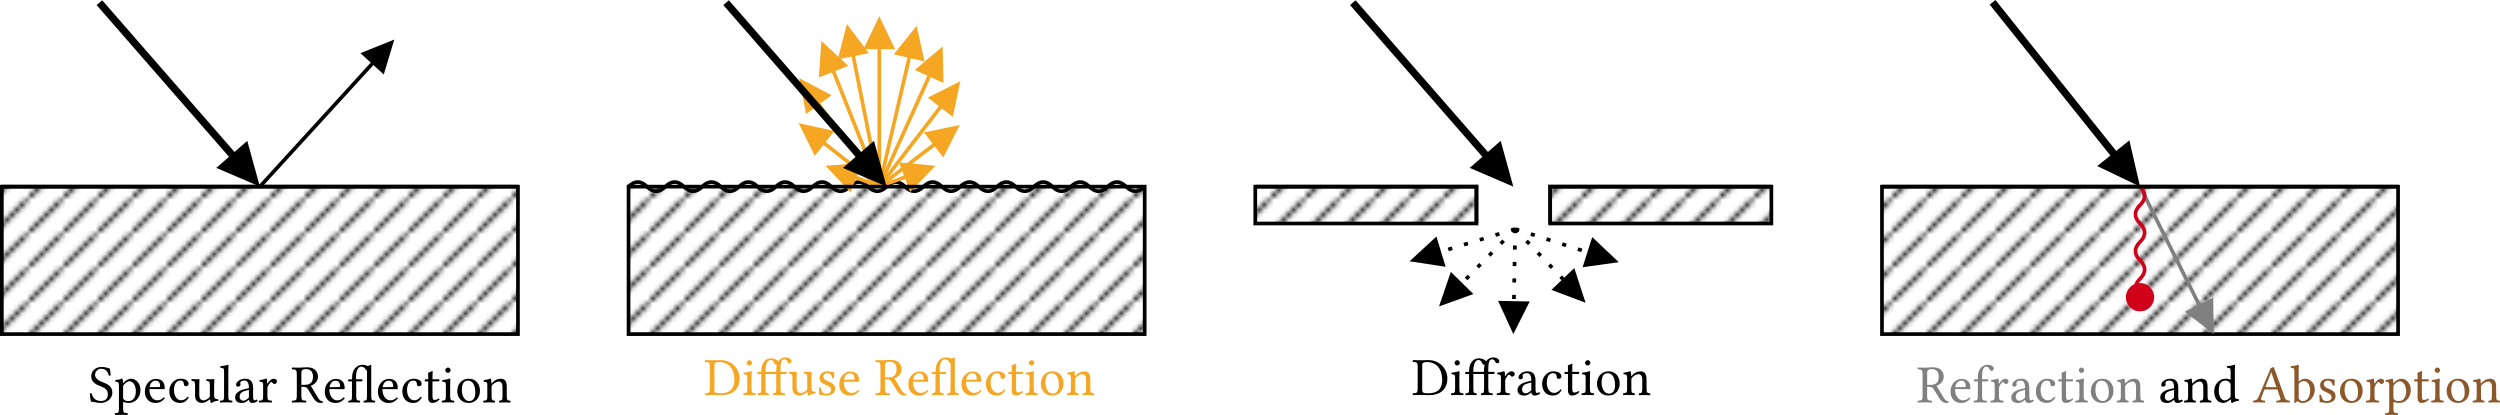 <?xml version="1.0" encoding="UTF-8" standalone="no"?>
<!-- Created with Inkscape (http://www.inkscape.org/) -->

<svg
   width="147.586mm"
   height="24.499mm"
   viewBox="0 0 147.586 24.499"
   version="1.1"
   id="svg1"
   inkscape:version="1.3.2 (091e20ef0f, 2023-11-25)"
   sodipodi:docname="refraction_types.svg"
   xmlns:inkscape="http://www.inkscape.org/namespaces/inkscape"
   xmlns:sodipodi="http://sodipodi.sourceforge.net/DTD/sodipodi-0.dtd"
   xmlns:xlink="http://www.w3.org/1999/xlink"
   xmlns="http://www.w3.org/2000/svg"
   xmlns:svg="http://www.w3.org/2000/svg">
  <sodipodi:namedview
     id="namedview1"
     pagecolor="#ffffff"
     bordercolor="#000000"
     borderopacity="0.25"
     inkscape:showpageshadow="2"
     inkscape:pageopacity="0.0"
     inkscape:pagecheckerboard="0"
     inkscape:deskcolor="#d1d1d1"
     inkscape:document-units="mm"
     inkscape:zoom="1.8422839"
     inkscape:cx="304.51332"
     inkscape:cy="114.53175"
     inkscape:window-width="2560"
     inkscape:window-height="1381"
     inkscape:window-x="0"
     inkscape:window-y="0"
     inkscape:window-maximized="0"
     inkscape:current-layer="layer1" />
  <defs
     id="defs1">
    <pattern
       inkscape:collect="always"
       xlink:href="#pattern49"
       id="pattern6"
       patternTransform="matrix(0.291,0,0,-0.291,16.334,35.556)" />
    <pattern
       inkscape:collect="always"
       xlink:href="#pattern47"
       id="pattern4"
       patternTransform="matrix(0.291,0,0,-0.291,16.334,35.556)" />
    <pattern
       inkscape:collect="always"
       xlink:href="#pattern43"
       id="pattern3"
       patternTransform="matrix(0.291,0,0,-0.291,16.334,35.556)" />
    <pattern
       inkscape:collect="always"
       xlink:href="#pattern36"
       id="pattern2"
       patternTransform="matrix(0.291,0,0,-0.291,16.334,35.556)" />
    <pattern
       inkscape:collect="always"
       xlink:href="#pattern5"
       id="pattern1"
       patternTransform="matrix(0.291,0,0,-0.291,16.334,35.556)" />
    <pattern
       patternUnits="userSpaceOnUse"
       x="0"
       y="0"
       width="6.725"
       height="6.725"
       id="pattern5">
      <path
         d="M 0,0 6.725,6.725"
         style="fill:none;stroke:#000000;stroke-opacity:1;stroke-width:0.747;stroke-linecap:butt;stroke-linejoin:miter;stroke-miterlimit:10;stroke-dasharray:none"
         id="path5" />
    </pattern>
    <pattern
       patternUnits="userSpaceOnUse"
       x="0"
       y="0"
       width="6.725"
       height="6.725"
       id="pattern36">
      <path
         d="M 0,0 6.725,6.725"
         style="fill:none;stroke:#000000;stroke-opacity:1;stroke-width:0.747;stroke-linecap:butt;stroke-linejoin:miter;stroke-miterlimit:10;stroke-dasharray:none"
         id="path36" />
    </pattern>
    <pattern
       patternUnits="userSpaceOnUse"
       x="0"
       y="0"
       width="6.725"
       height="6.725"
       id="pattern43">
      <path
         d="M 0,0 6.725,6.725"
         style="fill:none;stroke:#000000;stroke-opacity:1;stroke-width:0.747;stroke-linecap:butt;stroke-linejoin:miter;stroke-miterlimit:10;stroke-dasharray:none"
         id="path43" />
    </pattern>
    <pattern
       patternUnits="userSpaceOnUse"
       x="0"
       y="0"
       width="6.725"
       height="6.725"
       id="pattern47">
      <path
         d="M 0,0 6.725,6.725"
         style="fill:none;stroke:#000000;stroke-opacity:1;stroke-width:0.747;stroke-linecap:butt;stroke-linejoin:miter;stroke-miterlimit:10;stroke-dasharray:none"
         id="path47" />
    </pattern>
    <pattern
       patternUnits="userSpaceOnUse"
       x="0"
       y="0"
       width="6.725"
       height="6.725"
       id="pattern49">
      <path
         d="M 0,0 6.725,6.725"
         style="fill:none;stroke:#000000;stroke-opacity:1;stroke-width:0.747;stroke-linecap:butt;stroke-linejoin:miter;stroke-miterlimit:10;stroke-dasharray:none"
         id="path49" />
    </pattern>
  </defs>
  <g
     inkscape:label="Layer 1"
     inkscape:groupmode="layer"
     id="layer1"
     transform="translate(-22.754,-46.302)">
    <path
       id="path4"
       d="m 133.855,57.32 h 30.468 v 8.705 H 133.855 Z"
       style="fill:url(#pattern1);fill-opacity:1;fill-rule:nonzero;stroke:#000000;stroke-width:0.218;stroke-linecap:butt;stroke-linejoin:miter;stroke-miterlimit:10;stroke-dasharray:none;stroke-opacity:1" />
    <path
       id="path6"
       d="m 59.86,57.32 c 0.363,-0.363 0.725,-0.363 1.088,0 0.363,0.363 0.725,0.363 1.088,0 0.363,-0.363 0.725,-0.363 1.088,0 0.363,0.363 0.725,0.363 1.088,0 0.363,-0.363 0.725,-0.363 1.088,0 0.363,0.363 0.725,0.363 1.088,0 0.363,-0.363 0.725,-0.363 1.088,0 0.363,0.363 0.725,0.363 1.088,0 0.363,-0.363 0.725,-0.363 1.088,0 0.363,0.363 0.725,0.363 1.088,0 0.363,-0.363 0.725,-0.363 1.088,0 0.363,0.363 0.725,0.363 1.088,0 0.363,-0.363 0.725,-0.363 1.088,0 0.363,0.363 0.725,0.363 1.088,0 0.363,-0.363 0.725,-0.363 1.088,0 0.363,0.363 0.725,0.363 1.088,0 0.363,-0.363 0.725,-0.363 1.088,0 0.363,0.363 0.725,0.363 1.088,0 0.363,-0.363 0.725,-0.363 1.088,0 0.363,0.363 0.725,0.363 1.088,0 0.363,-0.363 0.725,-0.363 1.088,0 0.363,0.363 0.725,0.363 1.088,0 0.363,-0.363 0.725,-0.363 1.088,0 0.363,0.363 0.725,0.363 1.088,0 0.363,-0.363 0.725,-0.363 1.088,0 0.363,0.363 0.725,0.363 1.088,0 0.363,-0.363 0.725,-0.363 1.088,0 0.363,0.363 0.725,0.363 1.088,0 v 0"
       style="fill:none;stroke:#000000;stroke-width:0.218;stroke-linecap:butt;stroke-linejoin:miter;stroke-miterlimit:10;stroke-dasharray:none;stroke-opacity:1" />
    <path
       id="path7"
       d="m 74.662,57.32 2.703,-1.005"
       style="fill:none;stroke:#f5a623;stroke-width:0.218;stroke-linecap:butt;stroke-linejoin:miter;stroke-miterlimit:10;stroke-dasharray:none;stroke-opacity:1" />
    <path
       id="path8"
       d="m 76.48,57.64 1.496,-1.552 -2.147,-0.198 z"
       style="fill:#f5a623;fill-opacity:1;fill-rule:nonzero;stroke:#000000;stroke-width:0.023;stroke-linecap:butt;stroke-linejoin:miter;stroke-miterlimit:10;stroke-dasharray:none;stroke-opacity:0" />
    <path
       id="path9"
       d="m 74.662,57.32 4.235,-3.243"
       style="fill:none;stroke:#f5a623;stroke-width:0.218;stroke-linecap:butt;stroke-linejoin:miter;stroke-miterlimit:10;stroke-dasharray:none;stroke-opacity:1" />
    <path
       id="path10"
       d="m 78.439,55.603 0.975,-1.923 -2.111,0.44 z"
       style="fill:#f5a623;fill-opacity:1;fill-rule:nonzero;stroke:#000000;stroke-width:0.023;stroke-linecap:butt;stroke-linejoin:miter;stroke-miterlimit:10;stroke-dasharray:none;stroke-opacity:0" />
    <path
       id="path11"
       d="m 74.662,57.32 4.387,-5.708"
       style="fill:none;stroke:#f5a623;stroke-width:0.218;stroke-linecap:butt;stroke-linejoin:miter;stroke-miterlimit:10;stroke-dasharray:none;stroke-opacity:1" />
    <path
       id="path12"
       d="m 79.003,53.205 0.444,-2.11 -1.925,0.972 z"
       style="fill:#f5a623;fill-opacity:1;fill-rule:nonzero;stroke:#000000;stroke-width:0.023;stroke-linecap:butt;stroke-linejoin:miter;stroke-miterlimit:10;stroke-dasharray:none;stroke-opacity:0" />
    <path
       id="path13"
       d="m 74.662,57.32 3.471,-7.678"
       style="fill:none;stroke:#f5a623;stroke-width:0.218;stroke-linecap:butt;stroke-linejoin:miter;stroke-miterlimit:10;stroke-dasharray:none;stroke-opacity:1" />
    <path
       id="path14"
       d="m 78.453,51.203 -0.05,-2.155 -1.651,1.386 z"
       style="fill:#f5a623;fill-opacity:1;fill-rule:nonzero;stroke:#000000;stroke-width:0.023;stroke-linecap:butt;stroke-linejoin:miter;stroke-miterlimit:10;stroke-dasharray:none;stroke-opacity:0" />
    <path
       id="path15"
       d="M 74.662,57.32 V 47.914"
       style="fill:none;stroke:#f5a623;stroke-width:0.218;stroke-linecap:butt;stroke-linejoin:miter;stroke-miterlimit:10;stroke-dasharray:none;stroke-opacity:1" />
    <path
       id="path16"
       d="m 75.595,49.204 -0.934,-1.943 -0.934,1.943 z"
       style="fill:#f5a623;fill-opacity:1;fill-rule:nonzero;stroke:#000000;stroke-width:0.023;stroke-linecap:butt;stroke-linejoin:miter;stroke-miterlimit:10;stroke-dasharray:none;stroke-opacity:0" />
    <path
       id="path17"
       d="m 74.662,57.32 2.057,-8.858"
       style="fill:none;stroke:#f5a623;stroke-width:0.218;stroke-linecap:butt;stroke-linejoin:miter;stroke-miterlimit:10;stroke-dasharray:none;stroke-opacity:1" />
    <path
       id="path18"
       d="m 77.336,49.931 -0.47,-2.104 -1.349,1.682 z"
       style="fill:#f5a623;fill-opacity:1;fill-rule:nonzero;stroke:#000000;stroke-width:0.023;stroke-linecap:butt;stroke-linejoin:miter;stroke-miterlimit:10;stroke-dasharray:none;stroke-opacity:0" />
    <path
       id="path19"
       d="M 74.662,57.32 72.1,56.325"
       style="fill:none;stroke:#f5a623;stroke-width:0.218;stroke-linecap:butt;stroke-linejoin:miter;stroke-miterlimit:10;stroke-dasharray:none;stroke-opacity:1" />
    <path
       id="path20"
       d="m 73.642,55.922 -2.15,0.166 1.473,1.574 z"
       style="fill:#f5a623;fill-opacity:1;fill-rule:nonzero;stroke:#000000;stroke-width:0.023;stroke-linecap:butt;stroke-linejoin:miter;stroke-miterlimit:10;stroke-dasharray:none;stroke-opacity:0" />
    <path
       id="path21"
       d="M 74.662,57.32 70.418,53.977"
       style="fill:none;stroke:#f5a623;stroke-width:0.218;stroke-linecap:butt;stroke-linejoin:miter;stroke-miterlimit:10;stroke-dasharray:none;stroke-opacity:1" />
    <path
       id="path22"
       d="m 72.008,54.041 -2.104,-0.469 0.949,1.936 z"
       style="fill:#f5a623;fill-opacity:1;fill-rule:nonzero;stroke:#000000;stroke-width:0.023;stroke-linecap:butt;stroke-linejoin:miter;stroke-miterlimit:10;stroke-dasharray:none;stroke-opacity:0" />
    <path
       id="path23"
       d="m 74.662,57.32 -4.335,-5.88"
       style="fill:none;stroke:#f5a623;stroke-width:0.218;stroke-linecap:butt;stroke-linejoin:miter;stroke-miterlimit:10;stroke-dasharray:none;stroke-opacity:1" />
    <path
       id="path24"
       d="m 71.842,51.925 -1.905,-1.01 0.402,2.118 z"
       style="fill:#f5a623;fill-opacity:1;fill-rule:nonzero;stroke:#000000;stroke-width:0.023;stroke-linecap:butt;stroke-linejoin:miter;stroke-miterlimit:10;stroke-dasharray:none;stroke-opacity:0" />
    <path
       id="path25"
       d="m 74.662,57.32 -3.175,-7.989"
       style="fill:none;stroke:#f5a623;stroke-width:0.218;stroke-linecap:butt;stroke-linejoin:miter;stroke-miterlimit:10;stroke-dasharray:none;stroke-opacity:1" />
    <path
       id="path26"
       d="m 72.83,50.184 -1.585,-1.461 -0.15,2.151 z"
       style="fill:#f5a623;fill-opacity:1;fill-rule:nonzero;stroke:#000000;stroke-width:0.023;stroke-linecap:butt;stroke-linejoin:miter;stroke-miterlimit:10;stroke-dasharray:none;stroke-opacity:0" />
    <path
       id="path27"
       d="m 74.662,57.32 -1.787,-8.962"
       style="fill:none;stroke:#f5a623;stroke-width:0.218;stroke-linecap:butt;stroke-linejoin:miter;stroke-miterlimit:10;stroke-dasharray:none;stroke-opacity:1" />
    <path
       id="path28"
       d="m 74.044,49.441 -1.295,-1.723 -0.536,2.088 z"
       style="fill:#f5a623;fill-opacity:1;fill-rule:nonzero;stroke:#000000;stroke-width:0.023;stroke-linecap:butt;stroke-linejoin:miter;stroke-miterlimit:10;stroke-dasharray:none;stroke-opacity:0" />
    <path
       id="path29"
       d="m 140.384,46.438 8.161,10.203"
       style="fill:none;stroke:#000000;stroke-width:0.435;stroke-linecap:butt;stroke-linejoin:miter;stroke-miterlimit:10;stroke-dasharray:none;stroke-opacity:1" />
    <path
       id="path30"
       d="m 146.563,56.105 2.527,1.214 -0.63,-2.731 z"
       style="fill:#000000;fill-opacity:1;fill-rule:nonzero;stroke:#000000;stroke-width:0.023;stroke-linecap:butt;stroke-linejoin:miter;stroke-miterlimit:10;stroke-dasharray:none;stroke-opacity:0" />
    <path
       id="path31"
       d="m 149.09,57.32 4.061,8.122"
       style="fill:none;stroke:#808080;stroke-width:0.218;stroke-linecap:butt;stroke-linejoin:miter;stroke-miterlimit:10;stroke-dasharray:none;stroke-opacity:1" />
    <path
       id="path32"
       d="m 151.738,64.704 1.704,1.321 -0.034,-2.156 z"
       style="fill:#808080;fill-opacity:1;fill-rule:nonzero;stroke:#000000;stroke-width:0.023;stroke-linecap:butt;stroke-linejoin:miter;stroke-miterlimit:10;stroke-dasharray:none;stroke-opacity:0" />
    <path
       id="path33"
       d="m 149.09,57.32 c 0.363,0.363 0.363,0.725 0,1.088 -0.363,0.363 -0.363,0.725 0,1.088 0.363,0.363 0.363,0.725 0,1.088 -0.363,0.363 -0.363,0.725 0,1.088 0.363,0.363 0.363,0.725 0,1.088 -0.363,0.363 -0.363,0.725 0,1.088 v 0"
       style="fill:none;stroke:#d0021b;stroke-width:0.218;stroke-linecap:butt;stroke-linejoin:miter;stroke-miterlimit:10;stroke-dasharray:none;stroke-opacity:1" />
    <path
       id="path34"
       d="m 149.09,64.578 c -0.403,0 -0.729,-0.326 -0.729,-0.729 0,-0.403 0.326,-0.729 0.729,-0.729 0.403,0 0.729,0.326 0.729,0.729 0,0.403 -0.326,0.729 -0.729,0.729 z"
       style="fill:#d0021b;fill-opacity:1;fill-rule:nonzero;stroke:#d0021b;stroke-width:0.218;stroke-linecap:butt;stroke-linejoin:miter;stroke-miterlimit:10;stroke-dasharray:none;stroke-opacity:1" />
    <path
       id="path35"
       d="m 22.863,57.32 h 30.468 v 8.705 H 22.863 Z"
       style="fill:url(#pattern2);fill-opacity:1;fill-rule:nonzero;stroke:#000000;stroke-width:0.218;stroke-linecap:butt;stroke-linejoin:miter;stroke-miterlimit:10;stroke-dasharray:none;stroke-opacity:1" />
    <path
       id="path37"
       d="M 28.622,46.46 37.525,56.665"
       style="fill:none;stroke:#000000;stroke-width:0.435;stroke-linecap:butt;stroke-linejoin:miter;stroke-miterlimit:10;stroke-dasharray:none;stroke-opacity:1" />
    <path
       id="path38"
       d="m 35.521,56.214 2.576,1.105 -0.746,-2.702 z"
       style="fill:#000000;fill-opacity:1;fill-rule:nonzero;stroke:#000000;stroke-width:0.023;stroke-linecap:butt;stroke-linejoin:miter;stroke-miterlimit:10;stroke-dasharray:none;stroke-opacity:0" />
    <path
       id="path39"
       d="m 38.097,57.32 7.493,-8.2"
       style="fill:none;stroke:#000000;stroke-width:0.218;stroke-linecap:butt;stroke-linejoin:miter;stroke-miterlimit:10;stroke-dasharray:none;stroke-opacity:1" />
    <path
       id="path40"
       d="m 45.41,50.7 0.622,-2.064 -2,0.805 z"
       style="fill:#000000;fill-opacity:1;fill-rule:nonzero;stroke:#000000;stroke-width:0.023;stroke-linecap:butt;stroke-linejoin:miter;stroke-miterlimit:10;stroke-dasharray:none;stroke-opacity:0" />
    <path
       id="path41"
       d="M 22.863,57.32 H 53.331"
       style="fill:none;stroke:#000000;stroke-width:0.218;stroke-linecap:butt;stroke-linejoin:miter;stroke-miterlimit:10;stroke-dasharray:none;stroke-opacity:1" />
    <path
       id="path42"
       d="M 59.86,57.32 H 90.329 v 8.705 H 59.86 Z"
       style="fill:url(#pattern3);fill-opacity:1;fill-rule:nonzero;stroke:#000000;stroke-width:0.218;stroke-linecap:butt;stroke-linejoin:miter;stroke-miterlimit:10;stroke-dasharray:none;stroke-opacity:1" />
    <path
       id="path44"
       d="M 65.619,46.46 74.522,56.665"
       style="fill:none;stroke:#000000;stroke-width:0.435;stroke-linecap:butt;stroke-linejoin:miter;stroke-miterlimit:10;stroke-dasharray:none;stroke-opacity:1" />
    <path
       id="path45"
       d="m 72.518,56.214 2.576,1.105 -0.746,-2.702 z"
       style="fill:#000000;fill-opacity:1;fill-rule:nonzero;stroke:#000000;stroke-width:0.023;stroke-linecap:butt;stroke-linejoin:miter;stroke-miterlimit:10;stroke-dasharray:none;stroke-opacity:0" />
    <path
       id="path46"
       d="m 96.858,57.32 h 13.058 v 2.176 H 96.858 Z"
       style="fill:url(#pattern4);fill-opacity:1;fill-rule:nonzero;stroke:#000000;stroke-width:0.218;stroke-linecap:butt;stroke-linejoin:miter;stroke-miterlimit:10;stroke-dasharray:none;stroke-opacity:1" />
    <path
       id="path48"
       d="m 114.268,57.32 h 13.058 v 2.176 h -13.058 z"
       style="fill:url(#pattern6);fill-opacity:1;fill-rule:nonzero;stroke:#000000;stroke-width:0.218;stroke-linecap:butt;stroke-linejoin:miter;stroke-miterlimit:10;stroke-dasharray:none;stroke-opacity:1" />
    <path
       id="path50"
       d="m 96.858,57.32 h 13.058 v 2.176"
       style="fill:none;stroke:#000000;stroke-width:0.218;stroke-linecap:butt;stroke-linejoin:miter;stroke-miterlimit:10;stroke-dasharray:none;stroke-opacity:1" />
    <path
       id="path51"
       d="m 114.268,59.496 v -2.176 h 13.058"
       style="fill:none;stroke:#000000;stroke-width:0.218;stroke-linecap:butt;stroke-linejoin:miter;stroke-miterlimit:10;stroke-dasharray:none;stroke-opacity:1" />
    <path
       id="path52"
       d="m 102.616,46.46 8.903,10.205"
       style="fill:none;stroke:#000000;stroke-width:0.435;stroke-linecap:butt;stroke-linejoin:miter;stroke-miterlimit:10;stroke-dasharray:none;stroke-opacity:1" />
    <path
       id="path53"
       d="m 109.516,56.214 2.576,1.105 -0.746,-2.702 z"
       style="fill:#000000;fill-opacity:1;fill-rule:nonzero;stroke:#000000;stroke-width:0.023;stroke-linecap:butt;stroke-linejoin:miter;stroke-miterlimit:10;stroke-dasharray:none;stroke-opacity:0" />
    <path
       id="path54"
       d="m 112.201,59.822 5.495,1.761"
       style="fill:none;stroke:#000000;stroke-width:0.218;stroke-linecap:butt;stroke-linejoin:miter;stroke-miterlimit:10;stroke-dasharray:0.244, 0.728;stroke-dashoffset:0;stroke-opacity:1" />
    <path
       id="path55"
       d="m 116.181,62.077 2.136,-0.296 -1.566,-1.482 z"
       style="fill:#000000;fill-opacity:1;fill-rule:nonzero;stroke:#000000;stroke-width:0.023;stroke-linecap:butt;stroke-linejoin:miter;stroke-miterlimit:10;stroke-dasharray:none;stroke-opacity:0" />
    <path
       id="path56"
       d="m 112.201,59.822 3.706,3.88"
       style="fill:none;stroke:#000000;stroke-width:0.218;stroke-linecap:butt;stroke-linejoin:miter;stroke-miterlimit:10;stroke-dasharray:0.244, 0.728;stroke-dashoffset:0;stroke-opacity:1" />
    <path
       id="path57"
       d="m 114.34,63.415 2.017,0.76 -0.667,-2.05 z"
       style="fill:#000000;fill-opacity:1;fill-rule:nonzero;stroke:#000000;stroke-width:0.023;stroke-linecap:butt;stroke-linejoin:miter;stroke-miterlimit:10;stroke-dasharray:none;stroke-opacity:0" />
    <path
       id="path58"
       d="m 112.201,59.822 -0.098,5.55"
       style="fill:none;stroke:#000000;stroke-width:0.218;stroke-linecap:butt;stroke-linejoin:miter;stroke-miterlimit:10;stroke-dasharray:0.244, 0.728;stroke-dashoffset:0;stroke-opacity:1" />
    <path
       id="path59"
       d="m 111.193,64.065 0.899,1.96 0.968,-1.927 z"
       style="fill:#000000;fill-opacity:1;fill-rule:nonzero;stroke:#000000;stroke-width:0.023;stroke-linecap:butt;stroke-linejoin:miter;stroke-miterlimit:10;stroke-dasharray:none;stroke-opacity:0" />
    <path
       id="path60"
       d="m 112.201,59.822 -5.611,1.713"
       style="fill:none;stroke:#000000;stroke-width:0.218;stroke-linecap:butt;stroke-linejoin:miter;stroke-miterlimit:10;stroke-dasharray:0.244, 0.728;stroke-dashoffset:0;stroke-opacity:1" />
    <path
       id="path61"
       d="m 107.552,60.266 -1.586,1.461 2.131,0.325 z"
       style="fill:#000000;fill-opacity:1;fill-rule:nonzero;stroke:#000000;stroke-width:0.023;stroke-linecap:butt;stroke-linejoin:miter;stroke-miterlimit:10;stroke-dasharray:none;stroke-opacity:0" />
    <path
       id="path62"
       d="m 112.201,59.822 -4.035,4.105"
       style="fill:none;stroke:#000000;stroke-width:0.218;stroke-linecap:butt;stroke-linejoin:miter;stroke-miterlimit:10;stroke-dasharray:0.244, 0.728;stroke-dashoffset:0;stroke-opacity:1" />
    <path
       id="path63"
       d="m 108.403,62.352 -0.697,2.04 2.028,-0.731 z"
       style="fill:#000000;fill-opacity:1;fill-rule:nonzero;stroke:#000000;stroke-width:0.023;stroke-linecap:butt;stroke-linejoin:miter;stroke-miterlimit:10;stroke-dasharray:none;stroke-opacity:0" />
    <path
       id="path64"
       d="m 133.855,57.32 h 30.468"
       style="fill:none;stroke:#000000;stroke-width:0.218;stroke-linecap:butt;stroke-linejoin:miter;stroke-miterlimit:10;stroke-dasharray:none;stroke-opacity:1" />
    <path
       id="path65"
       d="m 64.929,69.353 v -1.525 c 0,-0.112 0.112,-0.153 0.265,-0.153 0.69,0 0.914,0.554 0.914,1.046 0,0.641 -0.384,0.798 -0.831,0.798 -0.314,0 -0.347,-0.062 -0.347,-0.165 z m -0.546,-1.79 c -0.021,0.021 -0.021,0.087 0,0.107 0.219,0.008 0.277,0.025 0.277,0.289 v 1.273 c 0,0.265 -0.058,0.281 -0.277,0.289 -0.021,0.021 -0.021,0.087 0,0.107 0.124,-0.004 0.289,-0.008 0.413,-0.008 0.116,0 0.248,0.008 0.579,0.008 0.446,0 1.038,-0.207 1.038,-0.988 0,-0.591 -0.488,-1.079 -1.096,-1.079 -0.227,0 -0.401,0.008 -0.525,0.008 -0.116,0 -0.285,-0.004 -0.409,-0.008 z m 2.45,0.153 c 0,0.083 0.079,0.165 0.153,0.165 0.091,0 0.165,-0.083 0.165,-0.153 0,-0.074 -0.066,-0.165 -0.153,-0.165 -0.074,0 -0.165,0.079 -0.165,0.153 z m 0.289,1.517 v -0.633 c 0,-0.157 0.012,-0.364 0.012,-0.364 0,-0.012 -0.017,-0.021 -0.041,-0.021 -0.087,0.037 -0.215,0.062 -0.434,0.091 -0.008,0.021 0,0.07 0.004,0.091 0.178,0.017 0.207,0.033 0.207,0.215 v 0.62 c 0,0.265 -0.033,0.273 -0.227,0.289 -0.021,0.021 -0.021,0.087 0,0.107 0.103,-0.004 0.227,-0.008 0.356,-0.008 0.128,0 0.248,0.004 0.356,0.008 0.017,-0.021 0.017,-0.087 0,-0.107 -0.194,-0.012 -0.232,-0.025 -0.232,-0.289 z m 1.708,0 v -0.852 h 0.289 c 0.033,0 0.079,-0.012 0.079,-0.041 v -0.062 c 0,-0.012 -0.008,-0.021 -0.025,-0.021 h -0.343 v -0.169 c 0,-0.062 0.004,-0.207 0.021,-0.314 0.045,-0.232 0.128,-0.26 0.198,-0.26 0.074,0 0.141,0.045 0.169,0.107 0.033,0.066 0.066,0.128 0.149,0.128 0.066,0 0.112,-0.045 0.112,-0.112 0,-0.128 -0.145,-0.236 -0.38,-0.236 -0.116,0 -0.298,0.07 -0.405,0.24 -0.041,-0.079 -0.186,-0.186 -0.438,-0.186 -0.087,0 -0.169,0.025 -0.236,0.062 -0.219,0.128 -0.327,0.351 -0.327,0.74 h -0.153 c -0.058,0 -0.074,0.037 -0.074,0.062 v 0.041 c 0,0.017 0.004,0.021 0.017,0.021 h 0.211 v 0.852 c 0,0.265 -0.033,0.277 -0.207,0.289 -0.017,0.021 -0.017,0.087 0,0.107 0.107,-0.004 0.219,-0.008 0.335,-0.008 0.103,0 0.211,0.004 0.31,0.008 0.021,-0.021 0.021,-0.087 0,-0.107 -0.145,-0.012 -0.186,-0.025 -0.186,-0.289 v -0.852 h 0.633 v 0.852 c 0,0.265 -0.033,0.277 -0.174,0.289 -0.021,0.021 -0.021,0.087 0,0.107 0.091,-0.004 0.194,-0.008 0.302,-0.008 0.099,0 0.236,0.004 0.372,0.008 0.021,-0.021 0.021,-0.087 0,-0.107 -0.215,-0.012 -0.248,-0.025 -0.248,-0.289 z m -0.219,-1.406 c -0.029,0.116 -0.033,0.24 -0.033,0.302 v 0.128 h -0.633 v -0.029 c 0,-0.215 0.025,-0.327 0.045,-0.389 0.066,-0.252 0.207,-0.289 0.256,-0.289 0.112,0 0.169,0.079 0.203,0.157 0.029,0.062 0.058,0.128 0.141,0.128 0.008,0 0.017,-0.004 0.021,-0.008 z m 1.336,1.827 c 0.124,0 0.273,-0.066 0.43,-0.19 0.017,-0.017 0.041,-0.021 0.045,0 0.012,0.083 0.037,0.19 0.037,0.19 0.025,0.008 0.041,0.004 0.058,0 0.07,-0.058 0.182,-0.107 0.376,-0.128 0.021,-0.021 0.021,-0.066 0,-0.087 -0.203,-0.017 -0.232,-0.074 -0.232,-0.232 v -0.612 c 0,-0.095 0.012,-0.327 0.012,-0.327 0,-0.008 -0.008,-0.017 -0.025,-0.017 -0.017,0 -0.066,0.004 -0.112,0.004 -0.103,0 -0.215,-0.004 -0.327,-0.004 -0.017,0.017 -0.017,0.083 0,0.103 0.157,0.008 0.198,0.045 0.198,0.256 v 0.616 c 0,0.058 -0.004,0.083 -0.05,0.124 -0.12,0.099 -0.24,0.153 -0.318,0.153 -0.095,0 -0.256,-0.045 -0.256,-0.331 v -0.579 c 0,-0.095 0.012,-0.327 0.012,-0.327 0,-0.008 -0.008,-0.017 -0.025,-0.017 -0.012,0 -0.062,0.004 -0.112,0.004 -0.099,0 -0.215,-0.004 -0.322,-0.004 -0.021,0.017 -0.021,0.083 0,0.103 0.153,0.012 0.198,0.045 0.198,0.252 v 0.612 c 0,0.219 0.095,0.434 0.409,0.434 z m 1.149,-0.471 c 0.012,0.157 0.021,0.306 0.021,0.438 0.033,-0.008 0.066,-0.008 0.083,-0.008 0.021,0 0.041,0 0.062,0.004 0.087,0.025 0.169,0.037 0.289,0.037 0.178,0 0.504,-0.087 0.504,-0.401 0,-0.215 -0.157,-0.343 -0.372,-0.422 -0.19,-0.074 -0.318,-0.124 -0.318,-0.298 0,-0.132 0.116,-0.203 0.223,-0.203 0.07,0 0.256,0.025 0.298,0.294 0.017,0.021 0.083,0.017 0.099,0 0.012,-0.116 0.017,-0.236 0.021,-0.339 -0.099,-0.017 -0.252,-0.062 -0.418,-0.062 -0.236,0 -0.446,0.153 -0.446,0.36 0,0.232 0.103,0.331 0.347,0.43 0.265,0.107 0.327,0.174 0.327,0.31 0,0.157 -0.153,0.223 -0.273,0.223 -0.124,0 -0.194,-0.041 -0.223,-0.074 -0.07,-0.074 -0.107,-0.215 -0.124,-0.294 -0.021,-0.021 -0.079,-0.017 -0.099,0.004 z m 1.479,-0.459 c 0.062,-0.36 0.285,-0.389 0.36,-0.389 0.12,0 0.265,0.066 0.265,0.335 0,0.029 -0.012,0.045 -0.045,0.045 z m 0.835,0.599 c -0.12,0.124 -0.211,0.174 -0.397,0.174 -0.112,0 -0.248,-0.066 -0.343,-0.227 -0.066,-0.107 -0.103,-0.252 -0.103,-0.438 l 0.847,0.008 c 0.037,0 0.058,-0.021 0.058,-0.054 0,-0.269 -0.095,-0.554 -0.537,-0.554 -0.277,0 -0.637,0.265 -0.637,0.748 0,0.178 0.045,0.347 0.153,0.467 0.107,0.128 0.256,0.207 0.484,0.207 0.244,0 0.413,-0.112 0.542,-0.277 -0.008,-0.033 -0.029,-0.05 -0.066,-0.054 z m 1.851,-1.666 c 0.194,0 0.422,0.07 0.422,0.442 0,0.401 -0.223,0.488 -0.533,0.488 h -0.153 v -0.728 c 0,-0.091 0.041,-0.203 0.265,-0.203 z m -0.265,1.575 v -0.537 c 0.269,0 0.331,0.05 0.372,0.12 l 0.343,0.554 c 0.091,0.149 0.227,0.285 0.418,0.285 0.05,0 0.103,-0.008 0.132,-0.025 0.012,-0.021 0.012,-0.05 0,-0.074 -0.145,0 -0.223,-0.107 -0.306,-0.244 L 75.557,68.642 c 0.136,-0.045 0.422,-0.211 0.422,-0.542 0,-0.161 -0.054,-0.289 -0.169,-0.397 -0.149,-0.145 -0.347,-0.153 -0.55,-0.153 -0.149,0 -0.281,0.021 -0.397,0.021 -0.112,0 -0.26,-0.004 -0.409,-0.008 -0.021,0.021 -0.021,0.087 0,0.107 0.223,0.008 0.277,0.025 0.277,0.289 v 1.273 c 0,0.265 -0.054,0.281 -0.277,0.289 -0.021,0.021 -0.021,0.087 0,0.107 0.145,-0.004 0.294,-0.008 0.413,-0.008 0.12,0 0.269,0.004 0.409,0.008 0.021,-0.021 0.021,-0.087 0,-0.107 -0.223,-0.008 -0.277,-0.025 -0.277,-0.289 z m 1.659,-0.508 c 0.062,-0.36 0.285,-0.389 0.36,-0.389 0.12,0 0.265,0.066 0.265,0.335 0,0.029 -0.012,0.045 -0.045,0.045 z m 0.835,0.599 c -0.12,0.124 -0.211,0.174 -0.397,0.174 -0.112,0 -0.248,-0.066 -0.343,-0.227 -0.066,-0.107 -0.103,-0.252 -0.103,-0.438 l 0.847,0.008 c 0.037,0 0.058,-0.021 0.058,-0.054 0,-0.269 -0.095,-0.554 -0.537,-0.554 -0.277,0 -0.637,0.265 -0.637,0.748 0,0.178 0.045,0.347 0.153,0.467 0.107,0.128 0.256,0.207 0.484,0.207 0.244,0 0.413,-0.112 0.542,-0.277 -0.008,-0.033 -0.029,-0.05 -0.066,-0.054 z m 1.631,-0.091 v -1.463 c 0,-0.207 0,-0.335 0,-0.335 0,-0.021 -0.012,-0.033 -0.041,-0.033 -0.041,0.025 -0.12,0.062 -0.169,0.074 -0.07,-0.05 -0.215,-0.074 -0.327,-0.074 -0.269,0 -0.595,0.232 -0.595,0.761 v 0.095 h -0.161 c -0.058,0 -0.074,0.037 -0.074,0.062 v 0.041 c 0,0.017 0.004,0.021 0.017,0.021 h 0.211 v 0.852 c 0,0.265 -0.033,0.277 -0.207,0.289 -0.017,0.021 -0.017,0.087 0,0.107 0.107,-0.004 0.227,-0.008 0.335,-0.008 0.116,0 0.232,0.004 0.343,0.008 0.021,-0.021 0.021,-0.087 0,-0.107 -0.178,-0.017 -0.219,-0.025 -0.219,-0.289 v -0.852 h 0.298 c 0.025,0 0.07,-0.012 0.07,-0.041 v -0.062 c 0,-0.012 -0.008,-0.021 -0.025,-0.021 h -0.351 v -0.149 c 0,-0.488 0.203,-0.599 0.306,-0.599 0.095,0 0.211,0.054 0.252,0.157 0.021,0.041 0.05,0.074 0.091,0.087 0,0.017 -0.004,0.05 -0.004,0.079 v 1.401 c 0,0.265 -0.029,0.281 -0.19,0.289 -0.017,0.021 -0.017,0.087 0,0.107 0.099,-0.004 0.194,-0.008 0.318,-0.008 0.136,0 0.244,0.004 0.343,0.008 0.021,-0.021 0.021,-0.087 0,-0.107 -0.178,-0.012 -0.219,-0.025 -0.219,-0.289 z m 0.67,-0.508 c 0.062,-0.36 0.285,-0.389 0.36,-0.389 0.12,0 0.265,0.066 0.265,0.335 0,0.029 -0.012,0.045 -0.045,0.045 z m 0.835,0.599 c -0.12,0.124 -0.211,0.174 -0.397,0.174 -0.112,0 -0.248,-0.066 -0.343,-0.227 -0.066,-0.107 -0.103,-0.252 -0.103,-0.438 l 0.847,0.008 c 0.037,0 0.058,-0.021 0.058,-0.054 0,-0.269 -0.095,-0.554 -0.537,-0.554 -0.277,0 -0.637,0.265 -0.637,0.748 0,0.178 0.045,0.347 0.153,0.467 0.107,0.128 0.256,0.207 0.484,0.207 0.244,0 0.413,-0.112 0.542,-0.277 -0.008,-0.033 -0.029,-0.05 -0.066,-0.054 z m 1.48,0.008 c -0.012,-0.029 -0.037,-0.041 -0.066,-0.045 -0.107,0.141 -0.244,0.211 -0.38,0.211 -0.236,0 -0.426,-0.236 -0.426,-0.608 0,-0.347 0.149,-0.558 0.36,-0.558 0.19,0 0.215,0.112 0.227,0.223 0.008,0.083 0.054,0.112 0.12,0.112 0.066,0 0.157,-0.041 0.157,-0.141 0,-0.174 -0.182,-0.302 -0.488,-0.302 -0.314,0 -0.653,0.285 -0.653,0.736 0,0.409 0.232,0.695 0.633,0.695 0.19,0 0.36,-0.062 0.517,-0.322 z m 0.232,-1.075 c -0.045,0 -0.058,0.037 -0.058,0.062 v 0.041 c 0,0.017 0.004,0.021 0.017,0.021 h 0.186 v 0.959 c 0,0.223 0.099,0.314 0.248,0.314 0.145,0 0.302,-0.07 0.426,-0.211 -0.004,-0.033 -0.025,-0.05 -0.054,-0.054 -0.083,0.062 -0.178,0.087 -0.26,0.087 -0.087,0 -0.107,-0.095 -0.107,-0.289 v -0.806 h 0.331 c 0.033,0 0.079,-0.012 0.079,-0.041 v -0.062 c 0,-0.012 -0.012,-0.021 -0.029,-0.021 h -0.38 v -0.124 c 0,-0.207 0.012,-0.335 0.012,-0.335 0,-0.017 -0.008,-0.029 -0.025,-0.029 -0.012,0 -0.041,0.017 -0.07,0.029 -0.033,0.021 -0.066,0.037 -0.107,0.045 -0.037,0.012 -0.07,0.025 -0.07,0.045 0,0.037 0.008,0.017 0.008,0.368 z m 1.152,-0.542 c 0,0.083 0.079,0.165 0.153,0.165 0.091,0 0.165,-0.083 0.165,-0.153 0,-0.074 -0.066,-0.165 -0.153,-0.165 -0.074,0 -0.165,0.079 -0.165,0.153 z m 0.289,1.517 v -0.633 c 0,-0.157 0.012,-0.364 0.012,-0.364 0,-0.012 -0.017,-0.021 -0.041,-0.021 -0.087,0.037 -0.215,0.062 -0.434,0.091 -0.008,0.021 0,0.07 0.004,0.091 0.178,0.017 0.207,0.033 0.207,0.215 v 0.62 c 0,0.265 -0.033,0.273 -0.227,0.289 -0.021,0.021 -0.021,0.087 0,0.107 0.103,-0.004 0.227,-0.008 0.356,-0.008 0.128,0 0.248,0.004 0.356,0.008 0.017,-0.021 0.017,-0.087 0,-0.107 -0.194,-0.012 -0.232,-0.025 -0.232,-0.289 z m 0.419,-0.265 c 0,0.327 0.215,0.686 0.666,0.686 0.203,0 0.36,-0.074 0.467,-0.178 0.145,-0.141 0.207,-0.343 0.207,-0.537 0,-0.331 -0.182,-0.715 -0.666,-0.715 -0.211,0 -0.384,0.087 -0.5,0.223 -0.116,0.136 -0.174,0.322 -0.174,0.521 z m 0.624,-0.633 c 0.273,0 0.442,0.248 0.442,0.707 0,0.401 -0.207,0.5 -0.356,0.5 -0.331,0 -0.438,-0.401 -0.438,-0.645 0,-0.277 0.066,-0.562 0.351,-0.562 z m 1.428,0.149 c -0.017,0.021 -0.037,0.029 -0.037,0 -0.004,-0.087 -0.008,-0.211 -0.025,-0.244 -0.004,-0.017 -0.012,-0.025 -0.037,-0.025 -0.091,0.037 -0.174,0.062 -0.393,0.091 -0.004,0.021 0,0.07 0.008,0.091 0.169,0.017 0.207,0.033 0.207,0.215 v 0.62 c 0,0.26 -0.033,0.273 -0.223,0.289 -0.021,0.021 -0.021,0.087 0,0.107 0.095,-0.004 0.223,-0.008 0.351,-0.008 0.124,0 0.219,0.004 0.314,0.008 0.021,-0.021 0.021,-0.087 0,-0.107 -0.161,-0.017 -0.19,-0.029 -0.19,-0.289 V 68.713 c 0,-0.066 0.025,-0.103 0.054,-0.132 0.12,-0.12 0.26,-0.19 0.384,-0.19 0.066,0 0.132,0.041 0.169,0.116 0.033,0.062 0.037,0.149 0.037,0.244 v 0.484 c 0,0.26 -0.029,0.273 -0.194,0.289 -0.017,0.021 -0.017,0.087 0,0.107 0.095,-0.004 0.194,-0.008 0.322,-0.008 0.128,0 0.244,0.004 0.339,0.008 0.017,-0.021 0.017,-0.087 0,-0.107 -0.178,-0.017 -0.215,-0.029 -0.215,-0.289 v -0.471 c 0,-0.178 -0.012,-0.331 -0.087,-0.426 -0.054,-0.07 -0.149,-0.112 -0.26,-0.112 -0.157,0 -0.335,0.041 -0.525,0.26 z m 0,0"
       style="fill:#f5a623;fill-opacity:1;fill-rule:nonzero;stroke:none;stroke-width:0.291"
       aria-label="DifuseRefection" />
    <path
       id="path66"
       d="m 136.786,68.094 c 0.194,0 0.422,0.07 0.422,0.442 0,0.401 -0.223,0.488 -0.533,0.488 h -0.153 v -0.728 c 0,-0.091 0.041,-0.203 0.265,-0.203 z m -0.265,1.575 v -0.537 c 0.269,0 0.331,0.05 0.372,0.12 l 0.343,0.554 c 0.091,0.149 0.227,0.285 0.418,0.285 0.05,0 0.103,-0.008 0.132,-0.025 0.012,-0.021 0.012,-0.05 0,-0.074 -0.145,0 -0.223,-0.107 -0.306,-0.244 l -0.401,-0.67 c 0.136,-0.045 0.422,-0.211 0.422,-0.542 0,-0.161 -0.054,-0.289 -0.17,-0.397 -0.149,-0.145 -0.347,-0.153 -0.55,-0.153 -0.149,0 -0.281,0.021 -0.397,0.021 -0.112,0 -0.26,-0.004 -0.409,-0.008 -0.021,0.021 -0.021,0.087 0,0.107 0.223,0.008 0.277,0.025 0.277,0.289 v 1.273 c 0,0.265 -0.054,0.281 -0.277,0.289 -0.021,0.021 -0.021,0.087 0,0.107 0.145,-0.004 0.294,-0.008 0.413,-0.008 0.12,0 0.269,0.004 0.409,0.008 0.021,-0.021 0.021,-0.087 0,-0.107 -0.223,-0.008 -0.277,-0.025 -0.277,-0.289 z m 1.658,-0.508 c 0.062,-0.36 0.285,-0.389 0.36,-0.389 0.12,0 0.265,0.066 0.265,0.335 0,0.029 -0.012,0.045 -0.045,0.045 z m 0.835,0.599 c -0.12,0.124 -0.211,0.174 -0.397,0.174 -0.112,0 -0.248,-0.066 -0.343,-0.227 -0.066,-0.107 -0.103,-0.252 -0.103,-0.438 l 0.847,0.008 c 0.037,0 0.058,-0.021 0.058,-0.054 0,-0.269 -0.095,-0.554 -0.537,-0.554 -0.277,0 -0.637,0.265 -0.637,0.748 0,0.178 0.045,0.347 0.153,0.467 0.107,0.128 0.256,0.207 0.484,0.207 0.244,0 0.413,-0.112 0.542,-0.277 -0.008,-0.033 -0.029,-0.05 -0.066,-0.054 z m 0.751,-0.091 v -0.852 h 0.294 c 0.029,0 0.074,-0.012 0.074,-0.041 v -0.062 c 0,-0.012 -0.012,-0.021 -0.025,-0.021 h -0.343 v -0.182 c 0,-0.488 0.145,-0.566 0.248,-0.566 0.095,0 0.149,0.041 0.19,0.153 0.029,0.054 0.062,0.099 0.128,0.099 0.054,0 0.132,-0.066 0.132,-0.128 0,-0.054 -0.037,-0.112 -0.103,-0.165 -0.083,-0.054 -0.165,-0.066 -0.285,-0.066 -0.269,0 -0.562,0.232 -0.562,0.728 v 0.128 h -0.161 c -0.058,0 -0.074,0.037 -0.074,0.062 v 0.041 c 0,0.017 0.004,0.021 0.017,0.021 h 0.219 v 0.852 c 0,0.265 -0.05,0.277 -0.223,0.289 -0.021,0.021 -0.021,0.087 0,0.107 0.112,-0.004 0.223,-0.008 0.351,-0.008 0.124,0 0.277,0.004 0.389,0.008 0.021,-0.021 0.021,-0.087 0,-0.107 -0.248,-0.012 -0.265,-0.025 -0.265,-0.289 z m 0.985,-0.748 c -0.004,-0.128 -0.008,-0.211 -0.025,-0.244 -0.004,-0.017 -0.012,-0.025 -0.037,-0.025 -0.091,0.037 -0.174,0.062 -0.393,0.091 -0.004,0.021 0,0.07 0.008,0.091 0.17,0.017 0.207,0.033 0.207,0.215 v 0.62 c 0,0.265 -0.037,0.277 -0.236,0.289 -0.021,0.021 -0.021,0.087 0,0.107 0.112,-0.004 0.236,-0.008 0.364,-0.008 0.124,0 0.273,0.004 0.384,0.008 0.017,-0.021 0.017,-0.087 0,-0.107 -0.223,-0.017 -0.26,-0.025 -0.26,-0.289 v -0.442 c 0,-0.083 0.037,-0.153 0.074,-0.211 0.037,-0.054 0.107,-0.157 0.145,-0.157 0.029,0 0.058,0.008 0.083,0.041 0.025,0.033 0.062,0.074 0.116,0.074 0.079,0 0.149,-0.079 0.149,-0.161 0,-0.058 -0.058,-0.153 -0.19,-0.153 -0.149,0 -0.281,0.141 -0.351,0.265 -0.021,0.037 -0.037,0.012 -0.037,-0.004 z m 1.553,0.397 v 0.418 c 0,0.041 -0.017,0.066 -0.041,0.083 -0.083,0.066 -0.194,0.141 -0.281,0.141 -0.161,0 -0.227,-0.128 -0.227,-0.223 0,-0.145 0.066,-0.289 0.302,-0.351 z m 0,0.587 c 0.021,0.099 0.054,0.186 0.215,0.186 0.12,0 0.236,-0.054 0.302,-0.12 -0.008,-0.037 -0.021,-0.066 -0.054,-0.087 -0.025,0.021 -0.079,0.054 -0.12,0.054 -0.091,0 -0.095,-0.124 -0.095,-0.273 v -0.467 c 0,-0.451 -0.248,-0.537 -0.48,-0.537 -0.26,0 -0.525,0.174 -0.525,0.356 0,0.074 0.041,0.112 0.112,0.112 0.095,0 0.149,-0.066 0.149,-0.107 0,-0.021 0,-0.041 -0.008,-0.058 -0.004,-0.008 -0.004,-0.025 -0.004,-0.062 0,-0.099 0.132,-0.132 0.252,-0.132 0.107,0 0.256,0.054 0.256,0.413 0,0.021 -0.008,0.033 -0.017,0.037 l -0.273,0.066 c -0.306,0.079 -0.525,0.244 -0.525,0.463 0,0.26 0.178,0.343 0.401,0.343 0.107,0 0.207,-0.025 0.343,-0.136 l 0.066,-0.05 z m 1.787,-0.136 c -0.012,-0.029 -0.037,-0.041 -0.066,-0.045 -0.107,0.141 -0.244,0.211 -0.38,0.211 -0.236,0 -0.426,-0.236 -0.426,-0.608 0,-0.347 0.149,-0.558 0.36,-0.558 0.19,0 0.215,0.112 0.227,0.223 0.008,0.083 0.054,0.112 0.12,0.112 0.066,0 0.157,-0.041 0.157,-0.141 0,-0.174 -0.182,-0.302 -0.488,-0.302 -0.314,0 -0.653,0.285 -0.653,0.736 0,0.409 0.232,0.695 0.633,0.695 0.19,0 0.36,-0.062 0.517,-0.322 z m 0.232,-1.075 c -0.045,0 -0.058,0.037 -0.058,0.062 v 0.041 c 0,0.017 0.004,0.021 0.017,0.021 h 0.186 v 0.959 c 0,0.223 0.099,0.314 0.248,0.314 0.145,0 0.302,-0.07 0.426,-0.211 -0.004,-0.033 -0.025,-0.05 -0.054,-0.054 -0.083,0.062 -0.178,0.087 -0.26,0.087 -0.087,0 -0.107,-0.095 -0.107,-0.289 v -0.806 h 0.331 c 0.033,0 0.079,-0.012 0.079,-0.041 v -0.062 c 0,-0.012 -0.012,-0.021 -0.029,-0.021 h -0.38 v -0.124 c 0,-0.207 0.012,-0.335 0.012,-0.335 0,-0.017 -0.008,-0.029 -0.025,-0.029 -0.012,0 -0.041,0.017 -0.07,0.029 -0.033,0.021 -0.066,0.037 -0.107,0.045 -0.037,0.012 -0.07,0.025 -0.07,0.045 0,0.037 0.008,0.017 0.008,0.368 z m 1.152,-0.542 c 0,0.083 0.079,0.165 0.153,0.165 0.091,0 0.165,-0.083 0.165,-0.153 0,-0.074 -0.066,-0.165 -0.153,-0.165 -0.074,0 -0.165,0.079 -0.165,0.153 z m 0.289,1.517 v -0.633 c 0,-0.157 0.012,-0.364 0.012,-0.364 0,-0.012 -0.017,-0.021 -0.041,-0.021 -0.087,0.037 -0.215,0.062 -0.434,0.091 -0.008,0.021 0,0.07 0.004,0.091 0.178,0.017 0.207,0.033 0.207,0.215 v 0.62 c 0,0.265 -0.033,0.273 -0.227,0.289 -0.021,0.021 -0.021,0.087 0,0.107 0.103,-0.004 0.227,-0.008 0.356,-0.008 0.128,0 0.248,0.004 0.356,0.008 0.017,-0.021 0.017,-0.087 0,-0.107 -0.194,-0.012 -0.232,-0.025 -0.232,-0.289 z m 0.42,-0.265 c 0,0.327 0.215,0.686 0.666,0.686 0.203,0 0.36,-0.074 0.467,-0.178 0.145,-0.141 0.207,-0.343 0.207,-0.537 0,-0.331 -0.182,-0.715 -0.666,-0.715 -0.211,0 -0.384,0.087 -0.5,0.223 -0.116,0.136 -0.174,0.322 -0.174,0.521 z m 0.624,-0.633 c 0.273,0 0.442,0.248 0.442,0.707 0,0.401 -0.207,0.5 -0.356,0.5 -0.331,0 -0.438,-0.401 -0.438,-0.645 0,-0.277 0.066,-0.562 0.351,-0.562 z m 1.427,0.149 c -0.017,0.021 -0.037,0.029 -0.037,0 -0.004,-0.087 -0.008,-0.211 -0.025,-0.244 -0.004,-0.017 -0.012,-0.025 -0.037,-0.025 -0.091,0.037 -0.174,0.062 -0.393,0.091 -0.004,0.021 0,0.07 0.008,0.091 0.17,0.017 0.207,0.033 0.207,0.215 v 0.62 c 0,0.26 -0.033,0.273 -0.223,0.289 -0.021,0.021 -0.021,0.087 0,0.107 0.095,-0.004 0.223,-0.008 0.351,-0.008 0.124,0 0.219,0.004 0.314,0.008 0.021,-0.021 0.021,-0.087 0,-0.107 -0.161,-0.017 -0.19,-0.029 -0.19,-0.289 v -0.521 c 0,-0.066 0.025,-0.103 0.054,-0.132 0.12,-0.12 0.26,-0.19 0.384,-0.19 0.066,0 0.132,0.041 0.169,0.116 0.033,0.062 0.037,0.149 0.037,0.244 v 0.484 c 0,0.26 -0.029,0.273 -0.194,0.289 -0.017,0.021 -0.017,0.087 0,0.107 0.095,-0.004 0.194,-0.008 0.322,-0.008 0.128,0 0.244,0.004 0.339,0.008 0.017,-0.021 0.017,-0.087 0,-0.107 -0.178,-0.017 -0.215,-0.029 -0.215,-0.289 v -0.471 c 0,-0.178 -0.012,-0.331 -0.087,-0.426 -0.054,-0.07 -0.149,-0.112 -0.26,-0.112 -0.157,0 -0.335,0.041 -0.525,0.26 z m 0,0"
       style="fill:#808080;fill-opacity:1;fill-rule:nonzero;stroke:none;stroke-width:0.291"
       aria-label="Refraction" />
    <path
       id="path67"
       d="m 151.099,69.317 v 0.418 c 0,0.041 -0.017,0.066 -0.041,0.083 -0.083,0.066 -0.194,0.141 -0.281,0.141 -0.161,0 -0.227,-0.128 -0.227,-0.223 0,-0.145 0.066,-0.289 0.302,-0.351 z m 0,0.587 c 0.021,0.099 0.054,0.186 0.215,0.186 0.12,0 0.236,-0.054 0.302,-0.12 -0.008,-0.037 -0.021,-0.066 -0.054,-0.087 -0.025,0.021 -0.079,0.054 -0.12,0.054 -0.091,0 -0.095,-0.124 -0.095,-0.273 v -0.467 c 0,-0.451 -0.248,-0.537 -0.48,-0.537 -0.26,0 -0.525,0.174 -0.525,0.356 0,0.074 0.041,0.112 0.112,0.112 0.095,0 0.149,-0.066 0.149,-0.107 0,-0.021 0,-0.041 -0.008,-0.058 -0.004,-0.008 -0.004,-0.025 -0.004,-0.062 0,-0.099 0.132,-0.132 0.252,-0.132 0.107,0 0.256,0.054 0.256,0.413 0,0.021 -0.008,0.033 -0.017,0.037 l -0.273,0.066 c -0.306,0.079 -0.525,0.244 -0.525,0.463 0,0.26 0.178,0.343 0.401,0.343 0.107,0 0.207,-0.025 0.343,-0.136 l 0.066,-0.05 z m 1.105,-0.984 c -0.017,0.021 -0.037,0.029 -0.037,0 -0.004,-0.087 -0.008,-0.211 -0.025,-0.244 -0.004,-0.017 -0.012,-0.025 -0.037,-0.025 -0.091,0.037 -0.174,0.062 -0.393,0.091 -0.004,0.021 0,0.07 0.008,0.091 0.17,0.017 0.207,0.033 0.207,0.215 v 0.62 c 0,0.26 -0.033,0.273 -0.223,0.289 -0.021,0.021 -0.021,0.087 0,0.107 0.095,-0.004 0.223,-0.008 0.351,-0.008 0.124,0 0.219,0.004 0.314,0.008 0.021,-0.021 0.021,-0.087 0,-0.107 -0.161,-0.017 -0.19,-0.029 -0.19,-0.289 v -0.521 c 0,-0.066 0.025,-0.103 0.054,-0.132 0.12,-0.12 0.26,-0.19 0.384,-0.19 0.066,0 0.132,0.041 0.17,0.116 0.033,0.062 0.037,0.149 0.037,0.244 v 0.484 c 0,0.26 -0.029,0.273 -0.194,0.289 -0.017,0.021 -0.017,0.087 0,0.107 0.095,-0.004 0.194,-0.008 0.322,-0.008 0.128,0 0.244,0.004 0.339,0.008 0.017,-0.021 0.017,-0.087 0,-0.107 -0.178,-0.017 -0.215,-0.029 -0.215,-0.289 v -0.471 c 0,-0.178 -0.012,-0.331 -0.087,-0.426 -0.054,-0.07 -0.149,-0.112 -0.26,-0.112 -0.157,0 -0.335,0.041 -0.525,0.26 z m 2.234,0.744 c 0,0.058 -0.004,0.083 -0.05,0.124 -0.116,0.099 -0.219,0.153 -0.298,0.153 -0.174,0 -0.351,-0.19 -0.351,-0.587 0,-0.227 0.045,-0.356 0.091,-0.422 0.099,-0.149 0.236,-0.161 0.298,-0.161 0.116,0 0.194,0.041 0.256,0.116 0.045,0.05 0.054,0.074 0.054,0.174 z m -0.033,0.236 c 0.017,-0.017 0.045,-0.021 0.045,0 0.012,0.079 0.037,0.19 0.037,0.19 0.025,0.008 0.041,0.004 0.058,0 0.07,-0.058 0.182,-0.107 0.376,-0.128 0.021,-0.021 0.021,-0.066 0,-0.087 -0.203,-0.017 -0.232,-0.074 -0.232,-0.232 v -1.439 c 0,-0.207 0.012,-0.335 0.012,-0.335 0,-0.021 -0.012,-0.033 -0.041,-0.033 -0.079,0.033 -0.318,0.079 -0.446,0.087 -0.004,0.025 0,0.074 0.021,0.095 0.165,0.008 0.203,-0.004 0.203,0.26 v 0.409 c 0,0.021 -0.004,0.025 -0.029,0.025 -0.012,0 -0.141,-0.054 -0.248,-0.054 -0.207,0 -0.347,0.07 -0.475,0.194 -0.136,0.136 -0.219,0.322 -0.219,0.558 0,0.389 0.198,0.678 0.542,0.678 0.124,0 0.24,-0.066 0.397,-0.19 z m 0,0"
       style="fill:#000000;fill-opacity:1;fill-rule:nonzero;stroke:none;stroke-width:0.291"
       aria-label="and" />
    <path
       id="path68"
       d="m 156.58,69.156 c -0.07,0 -0.091,-0.008 -0.079,-0.041 l 0.322,-0.823 h 0.021 l 0.298,0.864 z m -0.343,0.649 0.174,-0.459 c 0.017,-0.041 0.037,-0.054 0.112,-0.054 h 0.674 l 0.182,0.537 c 0.037,0.107 -0.083,0.12 -0.236,0.128 -0.017,0.021 -0.017,0.087 0,0.107 0.12,-0.004 0.294,-0.008 0.418,-0.008 0.132,0 0.252,0.004 0.364,0.008 0.017,-0.021 0.017,-0.087 0,-0.107 -0.124,-0.012 -0.232,-0.021 -0.285,-0.174 l -0.657,-1.819 c -0.045,0.029 -0.132,0.062 -0.174,0.062 l -0.723,1.707 c -0.083,0.194 -0.178,0.215 -0.318,0.223 -0.017,0.021 -0.017,0.087 0,0.107 0.083,-0.004 0.19,-0.008 0.285,-0.008 0.128,0 0.289,0.004 0.405,0.008 0.021,-0.021 0.021,-0.087 0,-0.107 -0.12,-0.008 -0.269,-0.021 -0.219,-0.153 z m 2.271,-0.901 c 0.083,-0.074 0.178,-0.103 0.269,-0.103 0.194,0 0.356,0.236 0.356,0.546 0,0.36 -0.149,0.637 -0.451,0.637 -0.099,0 -0.165,-0.07 -0.227,-0.153 v -0.794 c 0,-0.066 0.012,-0.099 0.054,-0.132 z m -0.025,-0.099 c -0.017,0.021 -0.029,0.012 -0.029,-0.017 v -0.583 c 0,-0.207 0.012,-0.335 0.012,-0.335 0,-0.021 -0.012,-0.033 -0.041,-0.033 -0.079,0.033 -0.318,0.079 -0.446,0.087 -0.004,0.025 0,0.074 0.021,0.095 0.165,0.008 0.203,-0.004 0.203,0.26 v 1.55 c 0,0.124 -0.004,0.182 -0.012,0.227 0.017,0.025 0.033,0.037 0.07,0.037 0.017,-0.017 0.05,-0.045 0.074,-0.074 0.033,-0.037 0.054,-0.037 0.087,-0.012 0.074,0.062 0.17,0.083 0.281,0.083 0.322,0 0.703,-0.298 0.703,-0.802 0,-0.389 -0.289,-0.628 -0.562,-0.628 -0.141,0 -0.26,0.054 -0.36,0.145 z m 1.191,0.814 c 0.012,0.157 0.021,0.306 0.021,0.438 0.033,-0.008 0.066,-0.008 0.083,-0.008 0.021,0 0.041,0 0.062,0.004 0.087,0.025 0.17,0.037 0.289,0.037 0.178,0 0.504,-0.087 0.504,-0.401 0,-0.215 -0.157,-0.343 -0.372,-0.422 -0.19,-0.074 -0.318,-0.124 -0.318,-0.298 0,-0.132 0.116,-0.203 0.223,-0.203 0.07,0 0.256,0.025 0.298,0.294 0.017,0.021 0.083,0.017 0.099,0 0.012,-0.116 0.017,-0.236 0.021,-0.339 -0.099,-0.017 -0.252,-0.062 -0.418,-0.062 -0.236,0 -0.446,0.153 -0.446,0.36 0,0.232 0.103,0.331 0.347,0.43 0.265,0.107 0.327,0.174 0.327,0.31 0,0.157 -0.153,0.223 -0.273,0.223 -0.124,0 -0.194,-0.041 -0.223,-0.074 -0.07,-0.074 -0.107,-0.215 -0.124,-0.294 -0.021,-0.021 -0.079,-0.017 -0.099,0.004 z m 1.219,-0.215 c 0,0.327 0.215,0.686 0.666,0.686 0.203,0 0.36,-0.074 0.467,-0.178 0.145,-0.141 0.207,-0.343 0.207,-0.537 0,-0.331 -0.182,-0.715 -0.666,-0.715 -0.211,0 -0.384,0.087 -0.5,0.223 -0.116,0.136 -0.174,0.322 -0.174,0.521 z m 0.624,-0.633 c 0.273,0 0.442,0.248 0.442,0.707 0,0.401 -0.207,0.5 -0.356,0.5 -0.331,0 -0.438,-0.401 -0.438,-0.645 0,-0.277 0.066,-0.562 0.351,-0.562 z m 1.403,0.149 c -0.004,-0.128 -0.008,-0.211 -0.025,-0.244 -0.004,-0.017 -0.012,-0.025 -0.037,-0.025 -0.091,0.037 -0.174,0.062 -0.393,0.091 -0.004,0.021 0,0.07 0.008,0.091 0.17,0.017 0.207,0.033 0.207,0.215 v 0.62 c 0,0.265 -0.037,0.277 -0.236,0.289 -0.021,0.021 -0.021,0.087 0,0.107 0.112,-0.004 0.236,-0.008 0.364,-0.008 0.124,0 0.273,0.004 0.384,0.008 0.017,-0.021 0.017,-0.087 0,-0.107 -0.223,-0.017 -0.26,-0.025 -0.26,-0.289 v -0.442 c 0,-0.083 0.037,-0.153 0.074,-0.211 0.037,-0.054 0.107,-0.157 0.145,-0.157 0.029,0 0.058,0.008 0.083,0.041 0.025,0.033 0.062,0.074 0.116,0.074 0.079,0 0.149,-0.079 0.149,-0.161 0,-0.058 -0.058,-0.153 -0.19,-0.153 -0.149,0 -0.281,0.141 -0.351,0.265 -0.021,0.037 -0.037,0.012 -0.037,-0.004 z m 1.182,0.083 c 0.083,-0.099 0.227,-0.194 0.318,-0.194 0.203,0 0.38,0.227 0.38,0.587 0,0.26 -0.095,0.587 -0.451,0.587 -0.058,0 -0.165,-0.017 -0.223,-0.07 -0.066,-0.054 -0.079,-0.074 -0.079,-0.19 V 69.144 c 0,-0.066 0.012,-0.095 0.054,-0.141 z m -0.062,-0.116 c -0.004,-0.095 -0.008,-0.178 -0.025,-0.211 -0.008,-0.017 -0.012,-0.025 -0.037,-0.025 -0.091,0.037 -0.174,0.062 -0.393,0.091 -0.008,0.021 0,0.07 0.008,0.091 0.17,0.017 0.207,0.033 0.207,0.215 v 1.36 c 0,0.26 -0.037,0.277 -0.232,0.289 -0.017,0.017 -0.017,0.083 0,0.103 0.112,-0.004 0.232,-0.008 0.356,-0.008 0.128,0 0.281,0.004 0.384,0.008 0.021,-0.021 0.021,-0.087 0,-0.103 -0.223,-0.017 -0.26,-0.029 -0.26,-0.289 v -0.343 c 0,-0.041 0.012,-0.041 0.045,-0.025 0.079,0.029 0.174,0.05 0.277,0.05 0.178,0 0.335,-0.054 0.467,-0.178 0.149,-0.149 0.236,-0.343 0.236,-0.604 0,-0.335 -0.24,-0.649 -0.562,-0.649 -0.149,0 -0.31,0.099 -0.438,0.24 -0.017,0.021 -0.029,0.021 -0.033,-0.012 z m 1.289,-0.194 c -0.045,0 -0.058,0.037 -0.058,0.062 v 0.041 c 0,0.017 0.004,0.021 0.017,0.021 h 0.186 v 0.959 c 0,0.223 0.099,0.314 0.248,0.314 0.145,0 0.302,-0.07 0.426,-0.211 -0.004,-0.033 -0.025,-0.05 -0.054,-0.054 -0.083,0.062 -0.178,0.087 -0.26,0.087 -0.087,0 -0.107,-0.095 -0.107,-0.289 v -0.806 h 0.331 c 0.033,0 0.079,-0.012 0.079,-0.041 v -0.062 c 0,-0.012 -0.012,-0.021 -0.029,-0.021 h -0.38 v -0.124 c 0,-0.207 0.012,-0.335 0.012,-0.335 0,-0.017 -0.008,-0.029 -0.025,-0.029 -0.012,0 -0.041,0.017 -0.07,0.029 -0.033,0.021 -0.066,0.037 -0.107,0.045 -0.037,0.012 -0.07,0.025 -0.07,0.045 0,0.037 0.008,0.017 0.008,0.368 z m 1.153,-0.542 c 0,0.083 0.079,0.165 0.153,0.165 0.091,0 0.165,-0.083 0.165,-0.153 0,-0.074 -0.066,-0.165 -0.153,-0.165 -0.074,0 -0.165,0.079 -0.165,0.153 z m 0.289,1.517 v -0.633 c 0,-0.157 0.012,-0.364 0.012,-0.364 0,-0.012 -0.017,-0.021 -0.041,-0.021 -0.087,0.037 -0.215,0.062 -0.434,0.091 -0.008,0.021 0,0.07 0.004,0.091 0.178,0.017 0.207,0.033 0.207,0.215 v 0.62 c 0,0.265 -0.033,0.273 -0.227,0.289 -0.021,0.021 -0.021,0.087 0,0.107 0.103,-0.004 0.227,-0.008 0.356,-0.008 0.128,0 0.248,0.004 0.356,0.008 0.017,-0.021 0.017,-0.087 0,-0.107 -0.194,-0.012 -0.232,-0.025 -0.232,-0.289 z m 0.419,-0.265 c 0,0.327 0.215,0.686 0.666,0.686 0.203,0 0.36,-0.074 0.467,-0.178 0.145,-0.141 0.207,-0.343 0.207,-0.537 0,-0.331 -0.182,-0.715 -0.666,-0.715 -0.211,0 -0.384,0.087 -0.5,0.223 -0.116,0.136 -0.174,0.322 -0.174,0.521 z m 0.624,-0.633 c 0.273,0 0.442,0.248 0.442,0.707 0,0.401 -0.207,0.5 -0.356,0.5 -0.331,0 -0.438,-0.401 -0.438,-0.645 0,-0.277 0.066,-0.562 0.351,-0.562 z m 1.427,0.149 c -0.017,0.021 -0.037,0.029 -0.037,0 -0.004,-0.087 -0.008,-0.211 -0.025,-0.244 -0.004,-0.017 -0.012,-0.025 -0.037,-0.025 -0.091,0.037 -0.174,0.062 -0.393,0.091 -0.004,0.021 0,0.07 0.008,0.091 0.17,0.017 0.207,0.033 0.207,0.215 v 0.62 c 0,0.26 -0.033,0.273 -0.223,0.289 -0.021,0.021 -0.021,0.087 0,0.107 0.095,-0.004 0.223,-0.008 0.351,-0.008 0.124,0 0.219,0.004 0.314,0.008 0.021,-0.021 0.021,-0.087 0,-0.107 -0.161,-0.017 -0.19,-0.029 -0.19,-0.289 v -0.521 c 0,-0.066 0.025,-0.103 0.054,-0.132 0.12,-0.12 0.26,-0.19 0.384,-0.19 0.066,0 0.132,0.041 0.17,0.116 0.033,0.062 0.037,0.149 0.037,0.244 v 0.484 c 0,0.26 -0.029,0.273 -0.194,0.289 -0.017,0.021 -0.017,0.087 0,0.107 0.095,-0.004 0.194,-0.008 0.322,-0.008 0.128,0 0.244,0.004 0.339,0.008 0.017,-0.021 0.017,-0.087 0,-0.107 -0.178,-0.017 -0.215,-0.029 -0.215,-0.289 v -0.471 c 0,-0.178 -0.012,-0.331 -0.087,-0.426 -0.054,-0.07 -0.149,-0.112 -0.26,-0.112 -0.157,0 -0.335,0.041 -0.525,0.26 z m 0,0"
       style="fill:#8c5729;fill-opacity:1;fill-rule:nonzero;stroke:none;stroke-width:0.291"
       aria-label="Absorption" />
    <path
       id="path69"
       d="m 29.233,68.052 c -0.186,-0.025 -0.178,-0.087 -0.492,-0.087 -0.318,0 -0.604,0.215 -0.604,0.55 0,0.335 0.277,0.488 0.558,0.595 0.19,0.074 0.426,0.161 0.426,0.471 0,0.26 -0.145,0.393 -0.397,0.393 -0.298,0 -0.488,-0.136 -0.558,-0.451 -0.041,-0.012 -0.074,-0.008 -0.103,0.008 0.012,0.244 0.025,0.327 0.062,0.484 0.203,0 0.289,0.074 0.575,0.074 0.141,0 0.277,-0.037 0.389,-0.107 0.186,-0.112 0.298,-0.306 0.298,-0.508 0,-0.339 -0.252,-0.488 -0.513,-0.587 -0.19,-0.07 -0.508,-0.19 -0.508,-0.459 0,-0.178 0.161,-0.356 0.347,-0.356 0.31,0 0.409,0.198 0.471,0.409 0.037,0.004 0.079,0 0.107,-0.021 -0.012,-0.153 -0.029,-0.24 -0.058,-0.409 z m 0.843,0.951 c 0.083,-0.099 0.227,-0.194 0.318,-0.194 0.203,0 0.38,0.227 0.38,0.587 0,0.26 -0.095,0.587 -0.451,0.587 -0.058,0 -0.165,-0.017 -0.223,-0.07 -0.066,-0.054 -0.079,-0.074 -0.079,-0.19 V 69.144 c 0,-0.066 0.012,-0.095 0.054,-0.141 z m -0.062,-0.116 c -0.004,-0.095 -0.008,-0.178 -0.025,-0.211 -0.008,-0.017 -0.012,-0.025 -0.037,-0.025 -0.091,0.037 -0.174,0.062 -0.393,0.091 -0.008,0.021 0,0.07 0.008,0.091 0.169,0.017 0.207,0.033 0.207,0.215 v 1.36 c 0,0.26 -0.037,0.277 -0.232,0.289 -0.017,0.017 -0.017,0.083 0,0.103 0.112,-0.004 0.232,-0.008 0.356,-0.008 0.128,0 0.281,0.004 0.384,0.008 0.021,-0.021 0.021,-0.087 0,-0.103 -0.223,-0.017 -0.26,-0.029 -0.26,-0.289 v -0.343 c 0,-0.041 0.012,-0.041 0.045,-0.025 0.079,0.029 0.174,0.05 0.277,0.05 0.178,0 0.335,-0.054 0.467,-0.178 0.149,-0.149 0.236,-0.343 0.236,-0.604 0,-0.335 -0.24,-0.649 -0.562,-0.649 -0.149,0 -0.31,0.099 -0.438,0.24 -0.017,0.021 -0.029,0.021 -0.033,-0.012 z m 1.568,0.273 c 0.062,-0.36 0.285,-0.389 0.36,-0.389 0.12,0 0.265,0.066 0.265,0.335 0,0.029 -0.012,0.045 -0.045,0.045 z m 0.835,0.599 c -0.12,0.124 -0.211,0.174 -0.397,0.174 -0.112,0 -0.248,-0.066 -0.343,-0.227 -0.066,-0.107 -0.103,-0.252 -0.103,-0.438 l 0.847,0.008 c 0.037,0 0.058,-0.021 0.058,-0.054 0,-0.269 -0.095,-0.554 -0.537,-0.554 -0.277,0 -0.637,0.265 -0.637,0.748 0,0.178 0.045,0.347 0.153,0.467 0.107,0.128 0.256,0.207 0.484,0.207 0.244,0 0.413,-0.112 0.542,-0.277 -0.008,-0.033 -0.029,-0.05 -0.066,-0.054 z m 1.479,0.008 c -0.012,-0.029 -0.037,-0.041 -0.066,-0.045 -0.107,0.141 -0.244,0.211 -0.38,0.211 -0.236,0 -0.426,-0.236 -0.426,-0.608 0,-0.347 0.149,-0.558 0.36,-0.558 0.19,0 0.215,0.112 0.227,0.223 0.008,0.083 0.054,0.112 0.12,0.112 0.066,0 0.157,-0.041 0.157,-0.141 0,-0.174 -0.182,-0.302 -0.488,-0.302 -0.314,0 -0.653,0.285 -0.653,0.736 0,0.409 0.232,0.695 0.633,0.695 0.19,0 0.36,-0.062 0.517,-0.322 z m 0.785,0.322 c 0.124,0 0.273,-0.066 0.43,-0.19 0.017,-0.017 0.041,-0.021 0.045,0 0.012,0.083 0.037,0.19 0.037,0.19 0.025,0.008 0.041,0.004 0.058,0 0.07,-0.058 0.182,-0.107 0.376,-0.128 0.021,-0.021 0.021,-0.066 0,-0.087 -0.203,-0.017 -0.232,-0.074 -0.232,-0.232 v -0.612 c 0,-0.095 0.012,-0.327 0.012,-0.327 0,-0.008 -0.008,-0.017 -0.025,-0.017 -0.017,0 -0.066,0.004 -0.112,0.004 -0.103,0 -0.215,-0.004 -0.327,-0.004 -0.017,0.017 -0.017,0.083 0,0.103 0.157,0.008 0.198,0.045 0.198,0.256 v 0.616 c 0,0.058 -0.004,0.083 -0.05,0.124 -0.12,0.099 -0.24,0.153 -0.318,0.153 -0.095,0 -0.256,-0.045 -0.256,-0.331 v -0.579 c 0,-0.095 0.012,-0.327 0.012,-0.327 0,-0.008 -0.008,-0.017 -0.025,-0.017 -0.012,0 -0.062,0.004 -0.112,0.004 -0.099,0 -0.215,-0.004 -0.322,-0.004 -0.021,0.017 -0.021,0.083 0,0.103 0.153,0.012 0.198,0.045 0.198,0.252 v 0.612 c 0,0.219 0.095,0.434 0.409,0.434 z m 1.299,-0.422 c 0,0.265 -0.033,0.281 -0.227,0.289 -0.021,0.021 -0.021,0.087 0,0.107 0.112,-0.004 0.227,-0.008 0.356,-0.008 0.128,0 0.248,0.004 0.351,0.008 0.021,-0.021 0.021,-0.087 0,-0.107 -0.194,-0.008 -0.227,-0.025 -0.227,-0.289 v -1.463 c 0,-0.207 0.012,-0.335 0.012,-0.335 0,-0.021 -0.012,-0.033 -0.041,-0.033 -0.079,0.033 -0.318,0.079 -0.446,0.087 -0.004,0.025 0,0.074 0.021,0.095 0.182,0.012 0.203,0.021 0.203,0.26 z m 1.467,-0.351 v 0.418 c 0,0.041 -0.017,0.066 -0.041,0.083 -0.083,0.066 -0.194,0.141 -0.281,0.141 -0.161,0 -0.227,-0.128 -0.227,-0.223 0,-0.145 0.066,-0.289 0.302,-0.351 z m 0,0.587 c 0.021,0.099 0.054,0.186 0.215,0.186 0.12,0 0.236,-0.054 0.302,-0.12 -0.008,-0.037 -0.021,-0.066 -0.054,-0.087 -0.025,0.021 -0.079,0.054 -0.12,0.054 -0.091,0 -0.095,-0.124 -0.095,-0.273 v -0.467 c 0,-0.451 -0.248,-0.537 -0.48,-0.537 -0.26,0 -0.525,0.174 -0.525,0.356 0,0.074 0.041,0.112 0.112,0.112 0.095,0 0.149,-0.066 0.149,-0.107 0,-0.021 0,-0.041 -0.008,-0.058 -0.004,-0.008 -0.004,-0.025 -0.004,-0.062 0,-0.099 0.132,-0.132 0.252,-0.132 0.107,0 0.256,0.054 0.256,0.413 0,0.021 -0.008,0.033 -0.017,0.037 l -0.273,0.066 c -0.306,0.079 -0.525,0.244 -0.525,0.463 0,0.26 0.178,0.343 0.401,0.343 0.107,0 0.207,-0.025 0.343,-0.136 l 0.066,-0.05 z m 1.08,-0.984 c -0.004,-0.128 -0.008,-0.211 -0.025,-0.244 -0.004,-0.017 -0.012,-0.025 -0.037,-0.025 -0.091,0.037 -0.174,0.062 -0.393,0.091 -0.004,0.021 0,0.07 0.008,0.091 0.169,0.017 0.207,0.033 0.207,0.215 v 0.62 c 0,0.265 -0.037,0.277 -0.236,0.289 -0.021,0.021 -0.021,0.087 0,0.107 0.112,-0.004 0.236,-0.008 0.364,-0.008 0.124,0 0.273,0.004 0.384,0.008 0.017,-0.021 0.017,-0.087 0,-0.107 -0.223,-0.017 -0.26,-0.025 -0.26,-0.289 v -0.442 c 0,-0.083 0.037,-0.153 0.074,-0.211 0.037,-0.054 0.107,-0.157 0.145,-0.157 0.029,0 0.058,0.008 0.083,0.041 0.025,0.033 0.062,0.074 0.116,0.074 0.079,0 0.149,-0.079 0.149,-0.161 0,-0.058 -0.058,-0.153 -0.19,-0.153 -0.149,0 -0.281,0.141 -0.351,0.265 -0.021,0.037 -0.037,0.012 -0.037,-0.004 z m 2.282,-0.827 c 0.194,0 0.422,0.07 0.422,0.442 0,0.401 -0.223,0.488 -0.533,0.488 H 40.545 v -0.728 c 0,-0.091 0.041,-0.203 0.265,-0.203 z M 40.545,69.669 v -0.537 c 0.269,0 0.331,0.05 0.372,0.12 l 0.343,0.554 c 0.091,0.149 0.227,0.285 0.418,0.285 0.05,0 0.103,-0.008 0.132,-0.025 0.012,-0.021 0.012,-0.05 0,-0.074 -0.145,0 -0.223,-0.107 -0.306,-0.244 l -0.401,-0.67 c 0.136,-0.045 0.422,-0.211 0.422,-0.542 0,-0.161 -0.054,-0.289 -0.169,-0.397 -0.149,-0.145 -0.347,-0.153 -0.55,-0.153 -0.149,0 -0.281,0.021 -0.397,0.021 -0.112,0 -0.26,-0.004 -0.409,-0.008 -0.021,0.021 -0.021,0.087 0,0.107 0.223,0.008 0.277,0.025 0.277,0.289 v 1.273 c 0,0.265 -0.054,0.281 -0.277,0.289 -0.021,0.021 -0.021,0.087 0,0.107 0.145,-0.004 0.294,-0.008 0.413,-0.008 0.12,0 0.269,0.004 0.409,0.008 0.021,-0.021 0.021,-0.087 0,-0.107 -0.223,-0.008 -0.277,-0.025 -0.277,-0.289 z m 1.659,-0.508 c 0.062,-0.36 0.285,-0.389 0.36,-0.389 0.12,0 0.265,0.066 0.265,0.335 0,0.029 -0.012,0.045 -0.045,0.045 z m 0.835,0.599 c -0.12,0.124 -0.211,0.174 -0.397,0.174 -0.112,0 -0.248,-0.066 -0.343,-0.227 -0.066,-0.107 -0.103,-0.252 -0.103,-0.438 l 0.847,0.008 c 0.037,0 0.058,-0.021 0.058,-0.054 0,-0.269 -0.095,-0.554 -0.537,-0.554 -0.277,0 -0.637,0.265 -0.637,0.748 0,0.178 0.045,0.347 0.153,0.467 0.107,0.128 0.256,0.207 0.484,0.207 0.244,0 0.413,-0.112 0.542,-0.277 -0.008,-0.033 -0.029,-0.05 -0.066,-0.054 z m 1.631,-0.091 v -1.463 c 0,-0.207 0,-0.335 0,-0.335 0,-0.021 -0.012,-0.033 -0.041,-0.033 -0.041,0.025 -0.12,0.062 -0.169,0.074 -0.07,-0.05 -0.215,-0.074 -0.327,-0.074 -0.269,0 -0.595,0.232 -0.595,0.761 v 0.095 h -0.161 c -0.058,0 -0.074,0.037 -0.074,0.062 v 0.041 c 0,0.017 0.004,0.021 0.017,0.021 h 0.211 v 0.852 c 0,0.265 -0.033,0.277 -0.207,0.289 -0.017,0.021 -0.017,0.087 0,0.107 0.107,-0.004 0.227,-0.008 0.335,-0.008 0.116,0 0.232,0.004 0.343,0.008 0.021,-0.021 0.021,-0.087 0,-0.107 -0.178,-0.017 -0.219,-0.025 -0.219,-0.289 V 68.817 h 0.298 c 0.025,0 0.07,-0.012 0.07,-0.041 v -0.062 c 0,-0.012 -0.008,-0.021 -0.025,-0.021 H 43.773 v -0.149 c 0,-0.488 0.203,-0.599 0.306,-0.599 0.095,0 0.211,0.054 0.252,0.157 0.021,0.041 0.05,0.074 0.091,0.087 0,0.017 -0.004,0.05 -0.004,0.079 v 1.401 c 0,0.265 -0.029,0.281 -0.19,0.289 -0.017,0.021 -0.017,0.087 0,0.107 0.099,-0.004 0.194,-0.008 0.318,-0.008 0.136,0 0.244,0.004 0.343,0.008 0.021,-0.021 0.021,-0.087 0,-0.107 -0.178,-0.012 -0.219,-0.025 -0.219,-0.289 z m 0.67,-0.508 c 0.062,-0.36 0.285,-0.389 0.36,-0.389 0.12,0 0.265,0.066 0.265,0.335 0,0.029 -0.012,0.045 -0.045,0.045 z m 0.835,0.599 c -0.12,0.124 -0.211,0.174 -0.397,0.174 -0.112,0 -0.248,-0.066 -0.343,-0.227 -0.066,-0.107 -0.103,-0.252 -0.103,-0.438 l 0.847,0.008 c 0.037,0 0.058,-0.021 0.058,-0.054 0,-0.269 -0.095,-0.554 -0.537,-0.554 -0.277,0 -0.637,0.265 -0.637,0.748 0,0.178 0.045,0.347 0.153,0.467 0.107,0.128 0.256,0.207 0.484,0.207 0.244,0 0.413,-0.112 0.542,-0.277 -0.008,-0.033 -0.029,-0.05 -0.066,-0.054 z m 1.48,0.008 c -0.012,-0.029 -0.037,-0.041 -0.066,-0.045 -0.107,0.141 -0.244,0.211 -0.38,0.211 -0.236,0 -0.426,-0.236 -0.426,-0.608 0,-0.347 0.149,-0.558 0.36,-0.558 0.19,0 0.215,0.112 0.227,0.223 0.008,0.083 0.054,0.112 0.12,0.112 0.066,0 0.157,-0.041 0.157,-0.141 0,-0.174 -0.182,-0.302 -0.488,-0.302 -0.314,0 -0.653,0.285 -0.653,0.736 0,0.409 0.232,0.695 0.633,0.695 0.19,0 0.36,-0.062 0.517,-0.322 z m 0.232,-1.075 c -0.045,0 -0.058,0.037 -0.058,0.062 v 0.041 c 0,0.017 0.004,0.021 0.017,0.021 h 0.186 v 0.959 c 0,0.223 0.099,0.314 0.248,0.314 0.145,0 0.302,-0.07 0.426,-0.211 -0.004,-0.033 -0.025,-0.05 -0.054,-0.054 -0.083,0.062 -0.178,0.087 -0.26,0.087 -0.087,0 -0.107,-0.095 -0.107,-0.289 v -0.806 h 0.331 c 0.033,0 0.079,-0.012 0.079,-0.041 v -0.062 c 0,-0.012 -0.012,-0.021 -0.029,-0.021 h -0.38 v -0.124 c 0,-0.207 0.012,-0.335 0.012,-0.335 0,-0.017 -0.008,-0.029 -0.025,-0.029 -0.012,0 -0.041,0.017 -0.07,0.029 -0.033,0.021 -0.066,0.037 -0.107,0.045 -0.037,0.012 -0.07,0.025 -0.07,0.045 0,0.037 0.008,0.017 0.008,0.368 z m 1.152,-0.542 c 0,0.083 0.079,0.165 0.153,0.165 0.091,0 0.165,-0.083 0.165,-0.153 0,-0.074 -0.066,-0.165 -0.153,-0.165 -0.074,0 -0.165,0.079 -0.165,0.153 z m 0.289,1.517 v -0.633 c 0,-0.157 0.012,-0.364 0.012,-0.364 0,-0.012 -0.017,-0.021 -0.041,-0.021 -0.087,0.037 -0.215,0.062 -0.434,0.091 -0.008,0.021 0,0.07 0.004,0.091 0.178,0.017 0.207,0.033 0.207,0.215 v 0.62 c 0,0.265 -0.033,0.273 -0.227,0.289 -0.021,0.021 -0.021,0.087 0,0.107 0.103,-0.004 0.227,-0.008 0.356,-0.008 0.128,0 0.248,0.004 0.356,0.008 0.017,-0.021 0.017,-0.087 0,-0.107 -0.194,-0.012 -0.232,-0.025 -0.232,-0.289 z m 0.42,-0.265 c 0,0.327 0.215,0.686 0.666,0.686 0.203,0 0.36,-0.074 0.467,-0.178 0.145,-0.141 0.207,-0.343 0.207,-0.537 0,-0.331 -0.182,-0.715 -0.666,-0.715 -0.211,0 -0.384,0.087 -0.5,0.223 -0.116,0.136 -0.174,0.322 -0.174,0.521 z M 50.372,68.772 c 0.273,0 0.442,0.248 0.442,0.707 0,0.401 -0.207,0.5 -0.356,0.5 -0.331,0 -0.438,-0.401 -0.438,-0.645 0,-0.277 0.066,-0.562 0.351,-0.562 z m 1.427,0.149 c -0.017,0.021 -0.037,0.029 -0.037,0 -0.004,-0.087 -0.008,-0.211 -0.025,-0.244 -0.004,-0.017 -0.012,-0.025 -0.037,-0.025 -0.091,0.037 -0.174,0.062 -0.393,0.091 -0.004,0.021 0,0.07 0.008,0.091 0.169,0.017 0.207,0.033 0.207,0.215 v 0.62 c 0,0.26 -0.033,0.273 -0.223,0.289 -0.021,0.021 -0.021,0.087 0,0.107 0.095,-0.004 0.223,-0.008 0.351,-0.008 0.124,0 0.219,0.004 0.314,0.008 0.021,-0.021 0.021,-0.087 0,-0.107 -0.161,-0.017 -0.19,-0.029 -0.19,-0.289 v -0.521 c 0,-0.066 0.025,-0.103 0.054,-0.132 0.12,-0.12 0.26,-0.19 0.384,-0.19 0.066,0 0.132,0.041 0.169,0.116 0.033,0.062 0.037,0.149 0.037,0.244 v 0.484 c 0,0.26 -0.029,0.273 -0.194,0.289 -0.017,0.021 -0.017,0.087 0,0.107 0.095,-0.004 0.194,-0.008 0.322,-0.008 0.128,0 0.244,0.004 0.339,0.008 0.017,-0.021 0.017,-0.087 0,-0.107 -0.178,-0.017 -0.215,-0.029 -0.215,-0.289 v -0.471 c 0,-0.178 -0.012,-0.331 -0.087,-0.426 -0.054,-0.07 -0.149,-0.112 -0.26,-0.112 -0.157,0 -0.335,0.041 -0.525,0.26 z m 0,0"
       style="fill:#000000;fill-opacity:1;fill-rule:nonzero;stroke:none;stroke-width:0.291"
       aria-label="SpecularRefection" />
    <path
       id="path70"
       d="m 106.714,69.353 v -1.525 c 0,-0.112 0.112,-0.153 0.265,-0.153 0.69,0 0.914,0.554 0.914,1.046 0,0.641 -0.384,0.798 -0.831,0.798 -0.314,0 -0.347,-0.062 -0.347,-0.165 z m -0.546,-1.79 c -0.021,0.021 -0.021,0.087 0,0.107 0.219,0.008 0.277,0.025 0.277,0.289 v 1.273 c 0,0.265 -0.058,0.281 -0.277,0.289 -0.021,0.021 -0.021,0.087 0,0.107 0.124,-0.004 0.289,-0.008 0.413,-0.008 0.116,0 0.248,0.008 0.579,0.008 0.446,0 1.038,-0.207 1.038,-0.988 0,-0.591 -0.488,-1.079 -1.096,-1.079 -0.227,0 -0.401,0.008 -0.525,0.008 -0.116,0 -0.285,-0.004 -0.409,-0.008 z m 2.45,0.153 c 0,0.083 0.079,0.165 0.153,0.165 0.091,0 0.165,-0.083 0.165,-0.153 0,-0.074 -0.066,-0.165 -0.153,-0.165 -0.074,0 -0.165,0.079 -0.165,0.153 z m 0.289,1.517 v -0.633 c 0,-0.157 0.012,-0.364 0.012,-0.364 0,-0.012 -0.017,-0.021 -0.041,-0.021 -0.087,0.037 -0.215,0.062 -0.434,0.091 -0.008,0.021 0,0.07 0.004,0.091 0.178,0.017 0.207,0.033 0.207,0.215 v 0.62 c 0,0.265 -0.033,0.273 -0.227,0.289 -0.021,0.021 -0.021,0.087 0,0.107 0.103,-0.004 0.227,-0.008 0.356,-0.008 0.128,0 0.248,0.004 0.356,0.008 0.017,-0.021 0.017,-0.087 0,-0.107 -0.194,-0.012 -0.232,-0.025 -0.232,-0.289 z m 1.708,0 v -0.852 h 0.289 c 0.033,0 0.079,-0.012 0.079,-0.041 v -0.062 c 0,-0.012 -0.008,-0.021 -0.025,-0.021 h -0.343 v -0.169 c 0,-0.062 0.004,-0.207 0.021,-0.314 0.045,-0.232 0.128,-0.26 0.198,-0.26 0.074,0 0.141,0.045 0.17,0.107 0.033,0.066 0.066,0.128 0.149,0.128 0.066,0 0.112,-0.045 0.112,-0.112 0,-0.128 -0.145,-0.236 -0.38,-0.236 -0.116,0 -0.298,0.07 -0.405,0.24 -0.041,-0.079 -0.186,-0.186 -0.438,-0.186 -0.087,0 -0.17,0.025 -0.236,0.062 -0.219,0.128 -0.327,0.351 -0.327,0.74 h -0.153 c -0.058,0 -0.074,0.037 -0.074,0.062 v 0.041 c 0,0.017 0.004,0.021 0.017,0.021 h 0.211 v 0.852 c 0,0.265 -0.033,0.277 -0.207,0.289 -0.017,0.021 -0.017,0.087 0,0.107 0.107,-0.004 0.219,-0.008 0.335,-0.008 0.103,0 0.211,0.004 0.31,0.008 0.021,-0.021 0.021,-0.087 0,-0.107 -0.145,-0.012 -0.186,-0.025 -0.186,-0.289 v -0.852 h 0.633 v 0.852 c 0,0.265 -0.033,0.277 -0.174,0.289 -0.021,0.021 -0.021,0.087 0,0.107 0.091,-0.004 0.194,-0.008 0.302,-0.008 0.099,0 0.236,0.004 0.372,0.008 0.021,-0.021 0.021,-0.087 0,-0.107 -0.215,-0.012 -0.248,-0.025 -0.248,-0.289 z m -0.219,-1.406 c -0.029,0.116 -0.033,0.24 -0.033,0.302 v 0.128 h -0.633 v -0.029 c 0,-0.215 0.025,-0.327 0.045,-0.389 0.066,-0.252 0.207,-0.289 0.256,-0.289 0.112,0 0.17,0.079 0.203,0.157 0.029,0.062 0.058,0.128 0.141,0.128 0.008,0 0.017,-0.004 0.021,-0.008 z m 1.204,0.657 c -0.004,-0.128 -0.008,-0.211 -0.025,-0.244 -0.004,-0.017 -0.012,-0.025 -0.037,-0.025 -0.091,0.037 -0.174,0.062 -0.393,0.091 -0.004,0.021 0,0.07 0.008,0.091 0.17,0.017 0.207,0.033 0.207,0.215 v 0.62 c 0,0.265 -0.037,0.277 -0.236,0.289 -0.021,0.021 -0.021,0.087 0,0.107 0.112,-0.004 0.236,-0.008 0.364,-0.008 0.124,0 0.273,0.004 0.384,0.008 0.017,-0.021 0.017,-0.087 0,-0.107 -0.223,-0.017 -0.26,-0.025 -0.26,-0.289 v -0.442 c 0,-0.083 0.037,-0.153 0.074,-0.211 0.037,-0.054 0.107,-0.157 0.145,-0.157 0.029,0 0.058,0.008 0.083,0.041 0.025,0.033 0.062,0.074 0.116,0.074 0.079,0 0.149,-0.079 0.149,-0.161 0,-0.058 -0.058,-0.153 -0.19,-0.153 -0.149,0 -0.281,0.141 -0.351,0.265 -0.021,0.037 -0.037,0.012 -0.037,-0.004 z m 1.554,0.397 v 0.418 c 0,0.041 -0.017,0.066 -0.041,0.083 -0.083,0.066 -0.194,0.141 -0.281,0.141 -0.161,0 -0.227,-0.128 -0.227,-0.223 0,-0.145 0.066,-0.289 0.302,-0.351 z m 0,0.587 c 0.021,0.099 0.054,0.186 0.215,0.186 0.12,0 0.236,-0.054 0.302,-0.12 -0.008,-0.037 -0.021,-0.066 -0.054,-0.087 -0.025,0.021 -0.079,0.054 -0.12,0.054 -0.091,0 -0.095,-0.124 -0.095,-0.273 v -0.467 c 0,-0.451 -0.248,-0.537 -0.48,-0.537 -0.26,0 -0.525,0.174 -0.525,0.356 0,0.074 0.041,0.112 0.112,0.112 0.095,0 0.149,-0.066 0.149,-0.107 0,-0.021 0,-0.041 -0.008,-0.058 -0.004,-0.008 -0.004,-0.025 -0.004,-0.062 0,-0.099 0.132,-0.132 0.252,-0.132 0.107,0 0.256,0.054 0.256,0.413 0,0.021 -0.008,0.033 -0.017,0.037 l -0.273,0.066 c -0.306,0.079 -0.525,0.244 -0.525,0.463 0,0.26 0.178,0.343 0.401,0.343 0.107,0 0.207,-0.025 0.343,-0.136 l 0.066,-0.05 z m 1.787,-0.136 c -0.012,-0.029 -0.037,-0.041 -0.066,-0.045 -0.107,0.141 -0.244,0.211 -0.38,0.211 -0.236,0 -0.426,-0.236 -0.426,-0.608 0,-0.347 0.149,-0.558 0.36,-0.558 0.19,0 0.215,0.112 0.227,0.223 0.008,0.083 0.054,0.112 0.12,0.112 0.066,0 0.157,-0.041 0.157,-0.141 0,-0.174 -0.182,-0.302 -0.488,-0.302 -0.314,0 -0.653,0.285 -0.653,0.736 0,0.409 0.232,0.695 0.633,0.695 0.19,0 0.36,-0.062 0.517,-0.322 z m 0.232,-1.075 c -0.045,0 -0.058,0.037 -0.058,0.062 v 0.041 c 0,0.017 0.004,0.021 0.017,0.021 h 0.186 v 0.959 c 0,0.223 0.099,0.314 0.248,0.314 0.145,0 0.302,-0.07 0.426,-0.211 -0.004,-0.033 -0.025,-0.05 -0.054,-0.054 -0.083,0.062 -0.178,0.087 -0.26,0.087 -0.087,0 -0.107,-0.095 -0.107,-0.289 v -0.806 h 0.331 c 0.033,0 0.079,-0.012 0.079,-0.041 v -0.062 c 0,-0.012 -0.012,-0.021 -0.029,-0.021 h -0.38 v -0.124 c 0,-0.207 0.012,-0.335 0.012,-0.335 0,-0.017 -0.008,-0.029 -0.025,-0.029 -0.012,0 -0.041,0.017 -0.07,0.029 -0.033,0.021 -0.066,0.037 -0.107,0.045 -0.037,0.012 -0.07,0.025 -0.07,0.045 0,0.037 0.008,0.017 0.008,0.368 z m 1.152,-0.542 c 0,0.083 0.079,0.165 0.153,0.165 0.091,0 0.165,-0.083 0.165,-0.153 0,-0.074 -0.066,-0.165 -0.153,-0.165 -0.074,0 -0.165,0.079 -0.165,0.153 z m 0.289,1.517 v -0.633 c 0,-0.157 0.012,-0.364 0.012,-0.364 0,-0.012 -0.017,-0.021 -0.041,-0.021 -0.087,0.037 -0.215,0.062 -0.434,0.091 -0.008,0.021 0,0.07 0.004,0.091 0.178,0.017 0.207,0.033 0.207,0.215 v 0.62 c 0,0.265 -0.033,0.273 -0.227,0.289 -0.021,0.021 -0.021,0.087 0,0.107 0.103,-0.004 0.227,-0.008 0.356,-0.008 0.128,0 0.248,0.004 0.356,0.008 0.017,-0.021 0.017,-0.087 0,-0.107 -0.194,-0.012 -0.232,-0.025 -0.232,-0.289 z m 0.419,-0.265 c 0,0.327 0.215,0.686 0.666,0.686 0.203,0 0.36,-0.074 0.467,-0.178 0.145,-0.141 0.207,-0.343 0.207,-0.537 0,-0.331 -0.182,-0.715 -0.666,-0.715 -0.211,0 -0.384,0.087 -0.5,0.223 -0.116,0.136 -0.174,0.322 -0.174,0.521 z m 0.624,-0.633 c 0.273,0 0.442,0.248 0.442,0.707 0,0.401 -0.207,0.5 -0.356,0.5 -0.331,0 -0.438,-0.401 -0.438,-0.645 0,-0.277 0.066,-0.562 0.351,-0.562 z m 1.428,0.149 c -0.017,0.021 -0.037,0.029 -0.037,0 -0.004,-0.087 -0.008,-0.211 -0.025,-0.244 -0.004,-0.017 -0.012,-0.025 -0.037,-0.025 -0.091,0.037 -0.174,0.062 -0.393,0.091 -0.004,0.021 0,0.07 0.008,0.091 0.17,0.017 0.207,0.033 0.207,0.215 v 0.62 c 0,0.26 -0.033,0.273 -0.223,0.289 -0.021,0.021 -0.021,0.087 0,0.107 0.095,-0.004 0.223,-0.008 0.351,-0.008 0.124,0 0.219,0.004 0.314,0.008 0.021,-0.021 0.021,-0.087 0,-0.107 -0.161,-0.017 -0.19,-0.029 -0.19,-0.289 V 68.713 c 0,-0.066 0.025,-0.103 0.054,-0.132 0.12,-0.12 0.26,-0.19 0.384,-0.19 0.066,0 0.132,0.041 0.17,0.116 0.033,0.062 0.037,0.149 0.037,0.244 v 0.484 c 0,0.26 -0.029,0.273 -0.194,0.289 -0.017,0.021 -0.017,0.087 0,0.107 0.095,-0.004 0.194,-0.008 0.322,-0.008 0.128,0 0.244,0.004 0.339,0.008 0.017,-0.021 0.017,-0.087 0,-0.107 -0.178,-0.017 -0.215,-0.029 -0.215,-0.289 v -0.471 c 0,-0.178 -0.012,-0.331 -0.087,-0.426 -0.054,-0.07 -0.149,-0.112 -0.26,-0.112 -0.157,0 -0.335,0.041 -0.525,0.26 z m 0,0"
       style="fill:#000000;fill-opacity:1;fill-rule:nonzero;stroke:none;stroke-width:0.291"
       aria-label="Difraction" />
  </g>
</svg>
